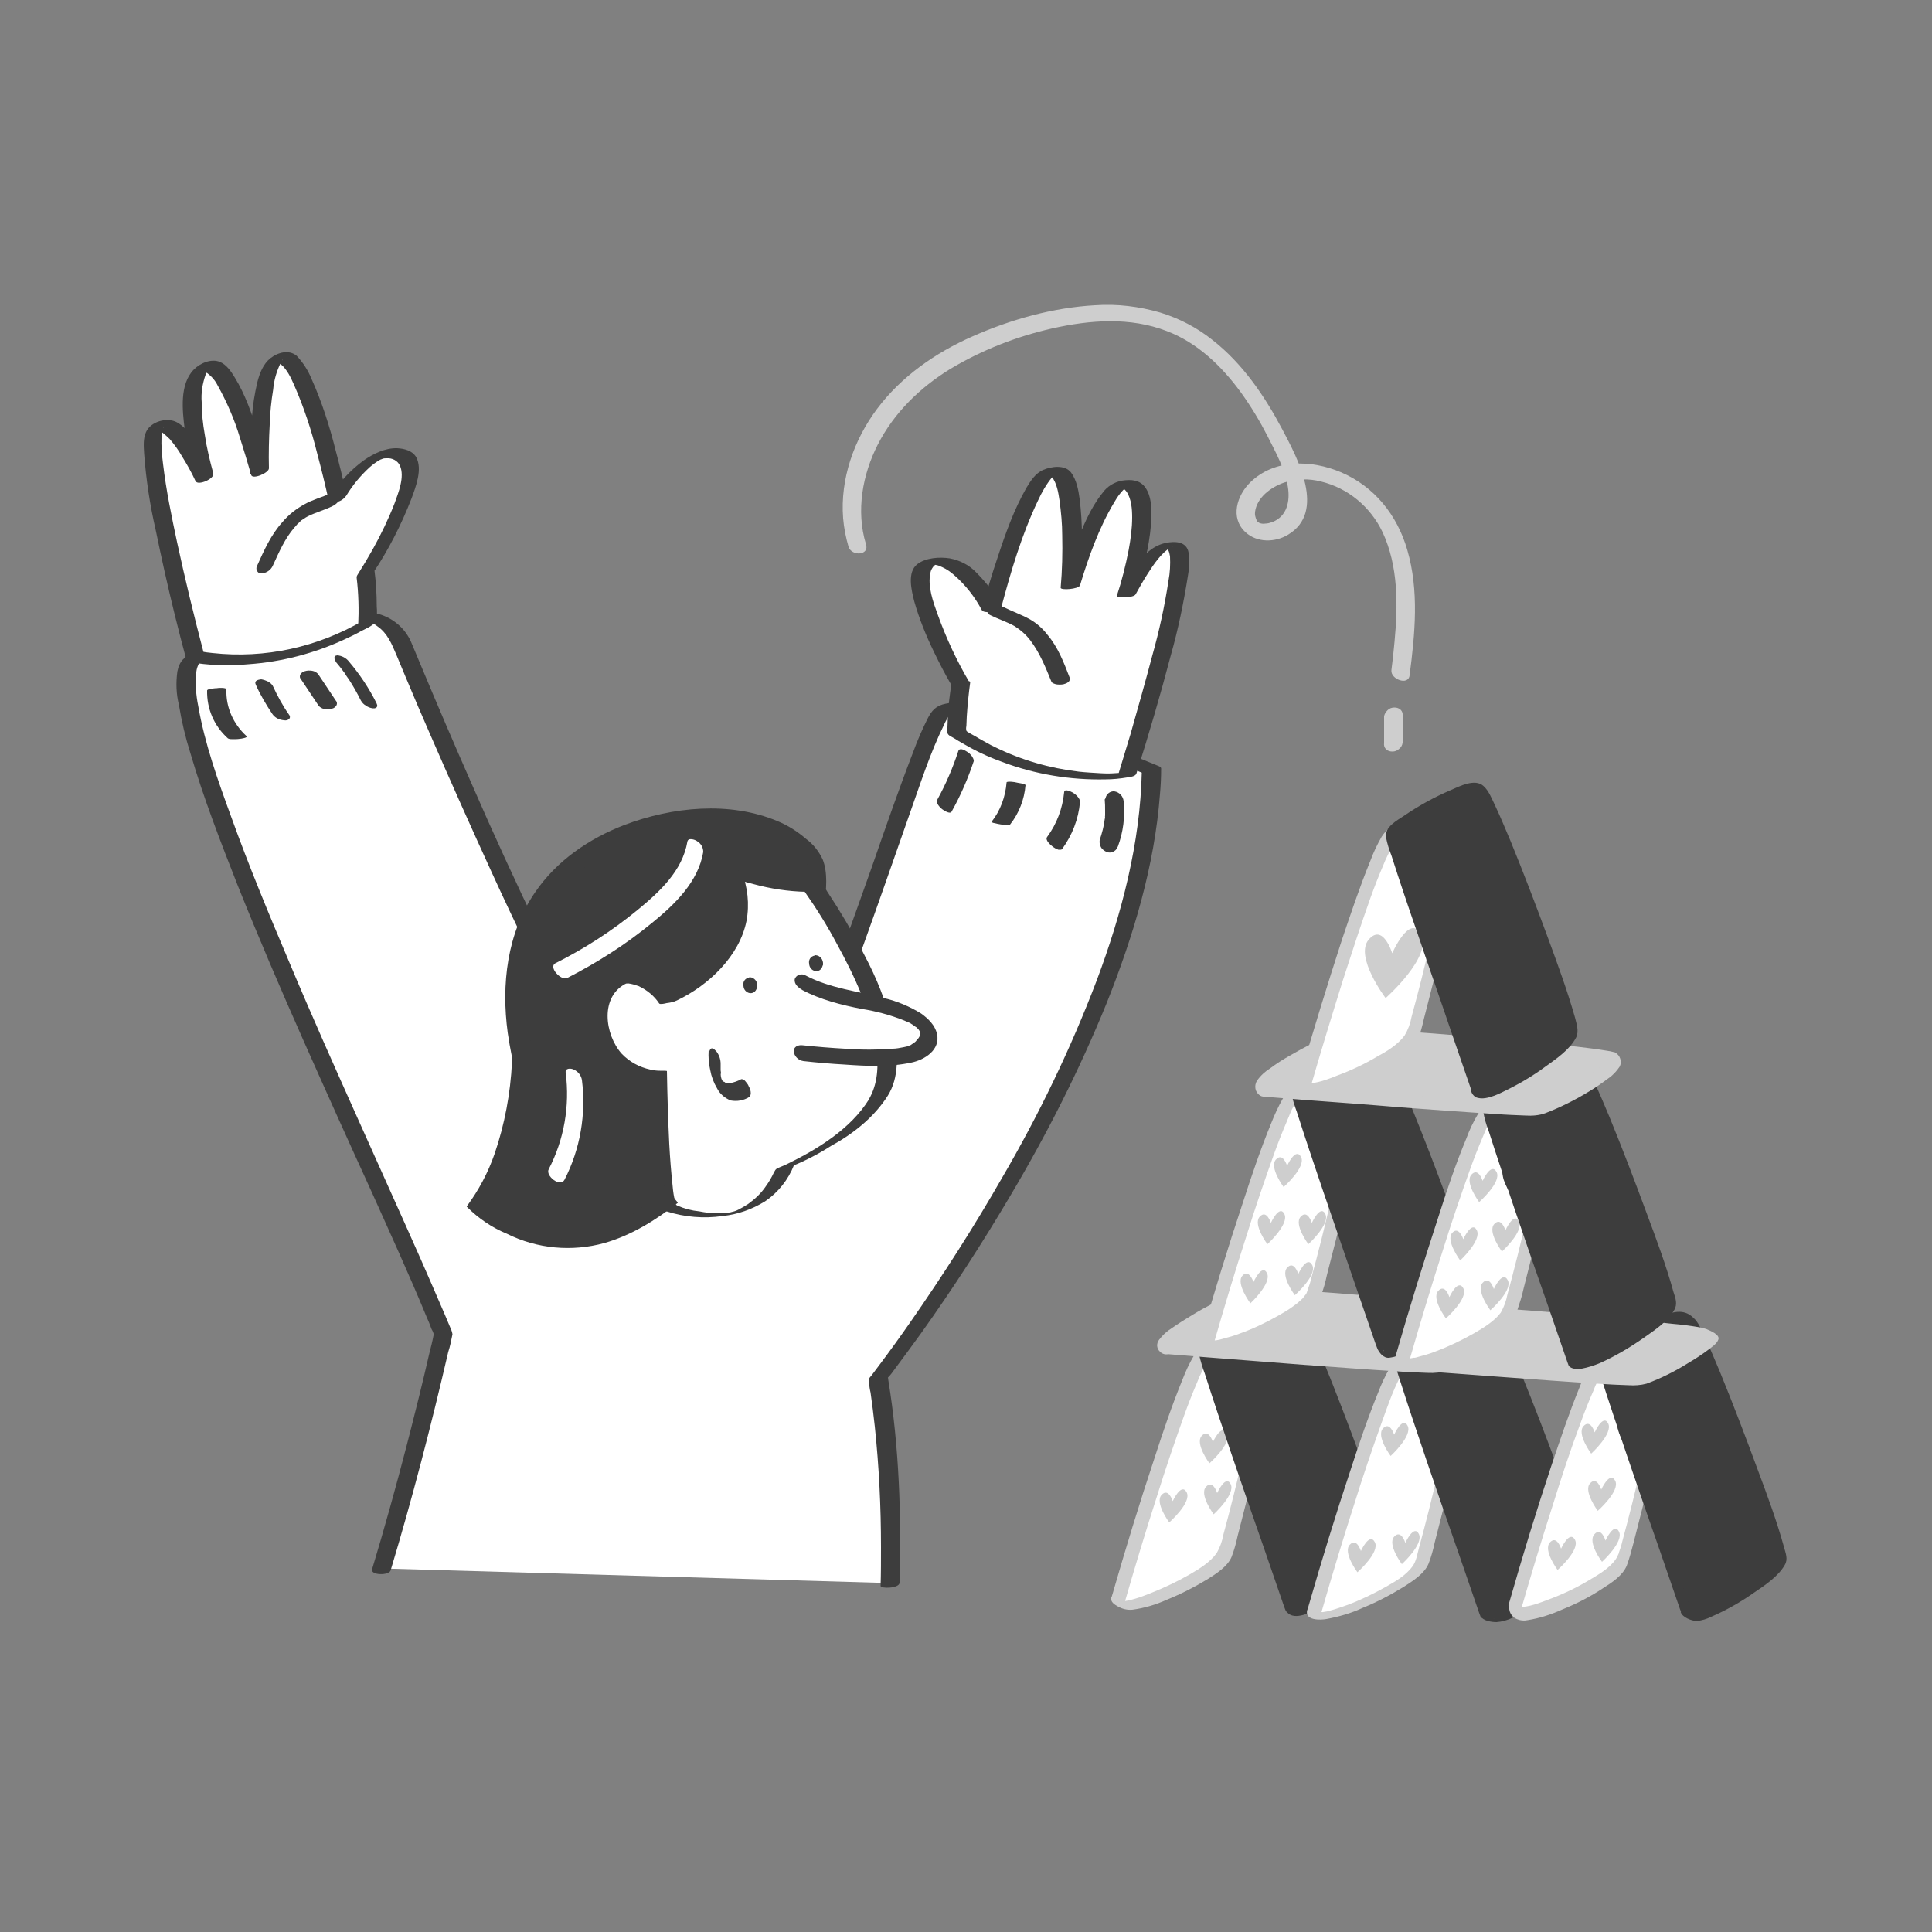 <svg width="240" height="240" viewBox="0 0 240 240" fill="none" xmlns="http://www.w3.org/2000/svg">
<rect x="0" y="0" width="240" height="240" fill="#808080" stroke="none"/>
<g id="Completed">
<g id="card">
<g id="card-2">
<path id="Vector" d="M138.864 198.912C138.864 198.912 147.12 170.304 149.664 168.096C152.208 165.888 157.2 164.064 158.112 164.784C159.024 165.504 153.36 189.744 152.256 192.864C151.152 195.984 138.144 201.312 138.864 198.912Z" fill="white"/>
<path id="Vector_2" d="M139.632 199.343C140.928 194.831 142.272 190.367 143.712 185.903C144.768 182.495 145.92 179.135 147.12 175.775C147.6 174.431 148.128 173.087 148.704 171.743C149.04 170.831 149.52 169.967 150 169.103C150.24 168.767 150.48 168.479 150.816 168.287C151.824 167.519 152.88 166.895 154.032 166.367C155.04 165.887 156.048 165.503 157.152 165.263C157.488 165.215 157.824 165.167 158.16 165.119C158.256 165.119 158.304 165.167 158.4 165.119L157.392 164.495C157.392 164.543 157.392 164.495 157.344 164.447C157.344 164.495 157.392 164.543 157.392 164.543C157.392 166.655 156.912 168.767 156.528 170.831C155.232 177.503 153.744 184.127 151.968 190.655C151.824 191.471 151.536 192.239 151.152 192.911C150.336 194.063 148.992 194.879 147.84 195.551C146.256 196.463 144.624 197.231 142.944 197.903C141.744 198.383 140.352 198.911 139.008 198.959C138.912 198.959 138.816 198.959 138.72 198.959C138.624 198.959 138.672 198.959 138.624 198.959H138.672C138.288 198.863 138.576 199.007 139.536 199.439C139.632 199.343 139.536 199.679 139.584 199.439C139.632 199.487 139.632 199.391 139.632 199.343C139.728 198.959 138.096 198.287 138.048 198.431C137.904 199.007 138.48 199.343 138.912 199.583C139.44 199.871 140.016 200.015 140.64 199.967C142.128 199.775 143.568 199.343 144.96 198.719C146.736 197.999 148.416 197.135 150 196.175C151.056 195.503 152.448 194.639 152.976 193.439C153.312 192.575 153.552 191.711 153.744 190.799C154.128 189.311 154.512 187.823 154.896 186.287C155.808 182.495 156.672 178.703 157.488 174.863C158.064 172.031 158.784 169.151 158.976 166.271C159.024 165.983 159.024 165.647 158.976 165.359C158.832 164.831 158.112 164.495 157.632 164.303C156.816 164.063 155.952 164.111 155.136 164.399C153.936 164.735 152.784 165.215 151.68 165.791C150.432 166.415 149.04 167.135 148.32 168.383C147.744 169.343 147.264 170.399 146.88 171.407C145.584 174.575 144.48 177.839 143.424 181.103C141.552 186.719 139.824 192.383 138.192 198.047C138.144 198.143 138.144 198.239 138.096 198.383C137.952 198.863 139.584 199.535 139.632 199.343Z" fill="#CECECE"/>
<path id="Vector_3" d="M145.248 189.12C145.248 189.12 143.424 186.672 144.288 185.712C145.152 184.752 145.68 186.48 145.68 186.48C145.68 186.48 146.736 184.128 147.408 185.376C148.08 186.624 145.248 189.12 145.248 189.12Z" fill="#CECECE"/>
<path id="Vector_4" d="M150.24 181.776C150.24 181.776 148.416 179.328 149.28 178.368C150.144 177.408 150.672 179.136 150.672 179.136C150.672 179.136 151.728 176.784 152.4 178.032C153.072 179.28 150.24 181.776 150.24 181.776Z" fill="#CECECE"/>
<path id="Vector_5" d="M150.768 188.111C150.768 188.111 148.944 185.663 149.808 184.703C150.672 183.743 151.2 185.471 151.2 185.471C151.2 185.471 152.256 183.119 152.88 184.367C153.504 185.615 150.768 188.111 150.768 188.111Z" fill="#CECECE"/>
<path id="Vector_6" d="M160.32 199.632C160.32 199.632 149.664 169.2 149.664 168.096C149.664 166.992 158.832 161.856 160.32 162.432C161.808 163.008 171.888 190.128 171.888 192.336C171.888 194.544 160.848 201.168 160.32 199.632Z" fill="#3D3D3D"/>
<path id="Vector_7" d="M161.04 199.44C160.464 197.856 159.936 196.272 159.36 194.64C158.16 191.136 156.912 187.584 155.712 184.08C154.464 180.48 153.264 176.88 152.064 173.28C151.632 172.032 151.248 170.784 150.864 169.536C150.816 169.344 150.72 169.104 150.672 168.912C150.672 168.816 150.624 168.72 150.576 168.624C150.528 168.384 150.624 168.816 150.576 168.576C150.528 168.48 150.528 168.336 150.48 168.24C150.384 167.952 150.432 168.288 150.432 168.432C150.432 168.336 150.336 168.528 150.48 168.384C150.624 168.24 150.672 168.144 150.624 168.192C150.864 167.952 151.152 167.712 151.44 167.52C152.208 166.992 152.976 166.464 153.792 165.984C155.472 164.928 157.248 164.112 159.072 163.44C159.36 163.344 159.696 163.248 160.032 163.2C159.888 163.2 160.128 163.2 160.224 163.2C160.32 163.2 160.08 163.152 160.176 163.2C160.272 163.248 159.936 163.104 160.08 163.152C160.032 163.104 159.888 162.96 159.984 163.104C159.84 162.864 160.032 163.152 159.984 163.104C160.128 163.344 160.176 163.344 160.224 163.488C160.272 163.632 160.32 163.68 160.368 163.728L160.464 163.872V163.92C160.608 164.16 160.704 164.4 160.848 164.64C161.136 165.264 161.424 165.84 161.712 166.464C163.248 169.968 164.64 173.568 166.032 177.168C167.424 180.768 168.72 184.416 169.968 188.112C170.208 188.784 170.4 189.456 170.592 190.128L170.688 190.512C170.688 190.608 170.832 190.992 170.736 190.752C170.784 190.992 170.832 191.184 170.928 191.424C170.976 191.616 171.024 191.808 171.024 191.952C171.072 192.096 171.072 192.384 171.072 192.096C171.072 192.336 171.12 192.048 171.072 192.192L171.024 192.336C170.976 192.432 171.072 192.24 170.976 192.384C170.784 192.624 170.592 192.864 170.4 193.104C169.104 194.4 167.616 195.552 166.032 196.464C164.592 197.472 162.96 198.288 161.328 198.864C161.184 198.912 161.088 198.912 160.944 198.96L160.752 199.008C160.704 199.008 160.896 198.96 160.752 199.008C160.704 199.008 160.656 199.008 160.608 199.008C160.608 199.008 160.752 199.056 160.656 199.008C160.8 199.152 160.944 199.296 161.04 199.44C160.656 198.48 159.216 198.768 159.648 199.872C160.272 201.408 162.288 200.544 163.296 200.064C165.216 199.2 167.04 198.144 168.72 196.896C169.488 196.32 170.256 195.744 170.976 195.072C171.552 194.592 172.08 193.968 172.464 193.296C172.848 192.48 172.56 191.616 172.32 190.8C171.36 187.44 170.16 184.176 168.96 180.912C167.472 176.88 165.936 172.848 164.304 168.864C163.68 167.376 163.056 165.888 162.384 164.448C162 163.632 161.568 162.576 160.896 161.952C159.888 160.992 158.016 162 156.96 162.48C154.944 163.344 153.024 164.4 151.2 165.6C150.336 166.176 148.752 167.04 148.944 168.24C149.136 169.056 149.376 169.872 149.664 170.64C150.72 173.952 151.824 177.216 152.928 180.48C154.272 184.416 155.616 188.352 157.008 192.288C157.824 194.688 158.688 197.136 159.504 199.536C159.552 199.68 159.6 199.776 159.648 199.92C159.936 200.832 161.424 200.544 161.04 199.44Z" fill="#3D3D3D"/>
<path id="Vector_8" d="M163.248 200.16C163.248 200.16 171.504 171.552 174.048 169.344C176.592 167.136 181.584 165.312 182.496 166.032C183.408 166.752 177.744 190.992 176.64 194.112C175.536 197.232 162.576 202.56 163.248 200.16Z" fill="white"/>
<path id="Vector_9" d="M164.16 200.255C165.456 195.743 166.8 191.279 168.24 186.815C169.296 183.407 170.448 180.047 171.648 176.687C172.464 174.479 173.232 172.031 174.528 170.063C174.576 169.967 174.672 169.871 174.72 169.775C174.864 169.631 175.056 169.439 175.248 169.343C176.208 168.623 177.264 167.999 178.368 167.519C179.328 167.039 180.336 166.703 181.344 166.511C181.488 166.463 181.68 166.463 181.824 166.463C181.776 166.463 181.872 166.463 181.872 166.463C181.872 166.463 181.584 166.319 181.68 166.319C181.68 166.271 181.776 166.319 181.68 166.319C181.68 166.559 181.728 166.847 181.68 167.135C181.632 167.615 181.584 168.095 181.536 168.527C181.344 169.871 181.104 171.263 180.816 172.607C179.52 179.231 178.032 185.855 176.256 192.335C176.064 193.055 175.92 193.967 175.488 194.543C174.672 195.695 173.328 196.463 172.128 197.135C170.592 197.999 169.008 198.767 167.328 199.391C166.656 199.631 165.984 199.871 165.264 200.063C164.976 200.159 164.688 200.207 164.352 200.255C164.016 200.303 164.448 200.255 164.16 200.255H163.968C163.776 200.255 163.968 200.303 163.968 200.255C163.968 200.207 163.824 200.255 163.824 200.255C164.064 200.303 163.92 200.255 163.872 200.255C163.872 200.255 164.016 200.351 163.968 200.303C163.92 200.255 164.112 200.399 164.016 200.303C164.16 200.303 164.112 200.255 164.16 200.255C164.304 199.487 162.528 199.391 162.384 200.015C162.048 201.311 164.016 201.263 164.784 201.119C166.32 200.831 167.856 200.399 169.296 199.727C171.072 199.007 172.8 198.095 174.432 197.087C175.536 196.367 176.928 195.503 177.456 194.255C177.792 193.391 178.032 192.527 178.224 191.615C178.608 190.127 178.992 188.639 179.376 187.103C180.288 183.311 181.152 179.519 181.968 175.679C182.544 172.847 183.264 169.919 183.504 167.039C183.552 166.751 183.552 166.463 183.504 166.127C183.408 165.599 182.88 165.407 182.4 165.359C181.44 165.263 180.432 165.407 179.52 165.743C178.32 166.127 177.12 166.607 176.016 167.231C174.72 167.903 173.376 168.671 172.656 169.919C172.08 170.879 171.6 171.935 171.216 172.943C169.92 176.111 168.816 179.375 167.76 182.639C165.888 188.255 164.16 193.919 162.528 199.583C162.48 199.679 162.48 199.775 162.432 199.919C162.192 200.783 163.968 200.879 164.16 200.255Z" fill="#CECECE"/>
<path id="Vector_10" d="M168.624 195.311C168.624 195.311 166.8 192.863 167.664 191.903C168.528 190.943 169.056 192.671 169.056 192.671C169.056 192.671 170.112 190.319 170.784 191.567C171.456 192.815 168.624 195.311 168.624 195.311Z" fill="#CECECE"/>
<path id="Vector_11" d="M174.144 194.303C174.144 194.303 172.32 191.855 173.184 190.895C174.048 189.935 174.576 191.663 174.576 191.663C174.576 191.663 175.632 189.311 176.256 190.559C176.88 191.807 174.144 194.303 174.144 194.303Z" fill="#CECECE"/>
<path id="Vector_12" d="M172.752 180.864C172.752 180.864 170.928 178.416 171.792 177.456C172.656 176.496 173.184 178.224 173.184 178.224C173.184 178.224 174.24 175.872 174.864 177.12C175.488 178.368 172.752 180.864 172.752 180.864Z" fill="#CECECE"/>
<path id="Vector_13" d="M177.984 179.712C177.984 179.712 176.16 177.264 177.024 176.304C177.888 175.344 178.416 177.072 178.416 177.072C178.416 177.072 179.472 174.72 180.096 175.968C180.72 177.216 177.984 179.712 177.984 179.712Z" fill="#3D3D3D"/>
<path id="Vector_14" d="M178.704 180.191C178.272 179.663 177.936 179.039 177.696 178.367C177.504 177.983 177.456 177.503 177.6 177.071C177.696 176.879 177.84 176.687 178.032 176.591C178.08 176.543 178.176 176.543 178.272 176.543C178.32 176.543 178.368 176.591 178.32 176.543L178.224 176.495C177.888 176.303 177.552 176.111 177.264 175.823C177.216 175.775 177.216 175.775 177.264 175.823L177.312 175.871C177.264 175.823 177.36 175.919 177.312 175.871L177.36 175.919L177.456 176.063C177.504 176.159 177.552 176.255 177.6 176.303C177.648 176.399 177.696 176.495 177.696 176.591C178.128 177.023 178.608 177.359 179.136 177.599C179.28 177.263 179.472 176.975 179.664 176.687C179.808 176.495 179.952 176.351 180.144 176.207C180.192 176.159 180.288 176.159 180.384 176.159H180.432C180 176.015 179.616 175.727 179.28 175.391C179.232 175.343 179.328 175.487 179.28 175.391C179.328 175.439 179.328 175.487 179.376 175.535C179.52 176.015 179.424 176.543 179.136 176.975C178.848 177.503 178.464 177.983 178.032 178.463C177.792 178.703 177.552 178.991 177.264 179.231C177.168 179.279 177.888 179.807 177.936 179.855C178.128 179.999 178.272 180.095 178.464 180.191C178.512 180.191 178.656 180.335 178.704 180.287C179.472 179.615 180.144 178.847 180.624 177.983C180.96 177.503 180.96 176.879 180.672 176.351C180.432 176.063 180.096 175.775 179.76 175.583C179.52 175.391 179.232 175.247 178.896 175.151C178.656 175.151 178.464 175.295 178.32 175.439C178.032 175.775 177.792 176.159 177.6 176.591L179.04 177.599C178.944 177.311 178.8 177.023 178.656 176.783C178.512 176.639 178.368 176.495 178.224 176.351C177.888 176.063 177.552 175.871 177.216 175.631C176.976 175.487 176.688 175.439 176.496 175.583C175.536 176.207 176.304 177.647 176.736 178.367C176.88 178.655 177.072 178.943 177.312 179.231C177.552 179.519 177.84 179.759 178.176 179.903C178.32 179.999 178.464 180.095 178.656 180.191C178.56 180.239 178.752 180.287 178.704 180.191Z" fill="#3D3D3D"/>
<path id="Vector_15" d="M184.704 200.88C184.704 200.88 174.096 170.448 174.096 169.344C174.096 168.24 183.264 163.104 184.704 163.68C186.144 164.256 196.272 191.376 196.272 193.584C196.272 195.792 185.232 202.416 184.704 200.88Z" fill="#3D3D3D"/>
<path id="Vector_16" d="M185.568 201.071C184.992 199.487 184.464 197.903 183.888 196.319C182.64 192.815 181.44 189.263 180.24 185.759C178.992 182.159 177.792 178.559 176.592 174.959C176.16 173.711 175.776 172.463 175.392 171.215C175.296 170.831 175.152 170.447 175.056 170.063C175.008 169.967 175.008 169.823 174.96 169.727C174.912 169.631 174.912 169.679 174.96 169.583C175.056 169.151 175.632 168.815 175.968 168.527C176.688 167.999 177.456 167.471 178.224 167.039C179.952 165.983 181.776 165.071 183.648 164.351C183.984 164.207 184.32 164.111 184.656 164.063C184.752 164.063 184.848 164.015 184.944 164.015C185.04 163.967 185.088 164.063 184.944 164.015C184.8 163.967 184.08 163.679 184.08 163.679C184.08 163.679 184.032 163.631 184.128 163.727C184.224 163.823 184.128 163.679 184.176 163.823C184.272 163.967 184.368 164.111 184.464 164.255C185.04 165.263 185.568 166.319 186 167.423C187.536 170.927 188.928 174.527 190.32 178.127C191.712 181.727 193.008 185.375 194.256 189.071C194.64 190.223 195.024 191.375 195.312 192.527C195.408 192.815 195.456 193.055 195.456 193.343C195.36 193.823 195.168 194.255 194.784 194.591C193.584 195.983 191.952 197.039 190.464 198.047C188.928 199.103 187.296 199.967 185.52 200.639C185.28 200.735 185.04 200.783 184.752 200.831C184.656 200.831 184.656 200.831 184.704 200.831C184.512 200.783 185.52 201.071 185.376 201.023C185.376 200.975 185.664 201.071 185.568 201.071C185.472 200.783 184.848 200.639 184.608 200.591C184.512 200.591 183.792 200.447 183.936 200.735C184.176 201.359 185.328 201.503 185.904 201.503C186.576 201.455 187.248 201.263 187.872 200.975C189.744 200.159 191.52 199.151 193.2 197.951C194.544 197.039 196.176 195.935 196.992 194.543C197.424 193.823 197.088 193.055 196.896 192.335C195.984 189.023 194.784 185.807 193.584 182.591C192.096 178.559 190.56 174.527 188.928 170.543C188.304 169.055 187.68 167.567 187.008 166.127C186.672 165.407 186.288 164.447 185.712 163.919C184.512 162.815 182.64 163.535 181.392 164.111C179.376 164.975 177.456 165.983 175.632 167.183C174.96 167.567 174.336 168.047 173.76 168.575C173.52 168.815 173.28 169.055 173.328 169.391C173.472 170.159 173.712 170.879 173.952 171.599C175.008 174.911 176.112 178.175 177.216 181.439C178.56 185.375 179.904 189.311 181.296 193.247C182.112 195.647 182.976 198.095 183.792 200.495C183.84 200.591 183.888 200.735 183.936 200.879C184.032 201.119 185.664 201.359 185.568 201.071Z" fill="#3D3D3D"/>
<path id="Vector_17" d="M188.16 199.872C188.16 199.872 196.416 171.264 198.96 169.056C201.504 166.848 206.496 165.024 207.408 165.744C208.32 166.464 202.656 190.704 201.552 193.824C200.448 196.944 187.44 202.272 188.16 199.872Z" fill="white"/>
<path id="Vector_18" d="M188.832 200.351C190.128 195.839 191.472 191.375 192.912 186.911C193.968 183.503 195.072 180.143 196.32 176.831C196.8 175.487 197.328 174.143 197.904 172.847C198.24 171.935 198.672 171.071 199.2 170.255C199.392 169.919 199.68 169.631 200.016 169.439C201.024 168.719 202.08 168.095 203.184 167.567C204.192 167.087 205.2 166.751 206.304 166.511C206.64 166.415 206.976 166.415 207.312 166.415C207.552 166.463 207.456 166.511 207.216 166.271C207.12 166.223 206.88 165.695 206.928 165.791C206.832 165.551 206.928 165.791 206.928 165.935C206.928 166.079 206.928 165.791 206.928 165.983C206.928 166.079 206.928 166.175 206.928 166.271C206.88 166.751 206.832 167.231 206.784 167.711C206.592 169.103 206.352 170.447 206.064 171.791C204.768 178.415 203.28 185.039 201.504 191.567C201.408 191.999 201.264 192.431 201.12 192.815C201.12 192.911 201.072 193.007 201.024 193.103C200.928 193.343 200.832 193.535 200.688 193.727C199.872 194.879 198.48 195.647 197.28 196.367C195.744 197.279 194.112 198.047 192.432 198.671C191.28 199.103 189.888 199.679 188.592 199.631C188.688 199.631 188.448 199.631 188.4 199.631C188.256 199.631 188.4 199.727 188.352 199.631C188.496 199.775 188.736 199.967 188.832 200.255C188.784 200.399 188.784 200.543 188.832 200.351C189.024 199.775 187.728 198.527 187.488 199.439C187.392 200.159 187.728 200.831 188.4 201.119C188.832 201.311 189.312 201.359 189.744 201.263C191.28 201.023 192.72 200.543 194.112 199.919C195.888 199.199 197.568 198.335 199.152 197.279C200.208 196.607 201.552 195.743 202.08 194.495C202.416 193.583 202.656 192.671 202.896 191.759C203.28 190.271 203.664 188.783 204.048 187.247C204.96 183.455 205.824 179.663 206.64 175.823C207.216 172.991 207.936 170.111 208.128 167.231C208.176 166.271 208.08 165.167 206.928 164.831C206.16 164.639 205.2 164.879 204.432 165.119C203.232 165.503 202.08 165.983 200.976 166.607C199.728 167.279 198.432 167.999 197.664 169.247C197.088 170.255 196.608 171.263 196.224 172.319C194.928 175.487 193.824 178.799 192.72 182.063C190.848 187.679 189.12 193.343 187.488 199.055C187.44 199.151 187.44 199.247 187.392 199.343C187.296 199.967 188.544 201.215 188.832 200.351Z" fill="#CECECE"/>
<path id="Vector_19" d="M193.488 195.023C193.488 195.023 191.664 192.575 192.528 191.615C193.392 190.655 193.92 192.383 193.92 192.383C193.92 192.383 194.976 190.031 195.648 191.279C196.32 192.527 193.488 195.023 193.488 195.023Z" fill="#CECECE"/>
<path id="Vector_20" d="M198.48 187.679C198.48 187.679 196.656 185.231 197.52 184.271C198.384 183.311 198.912 185.039 198.912 185.039C198.912 185.039 199.968 182.687 200.64 183.935C201.312 185.183 198.48 187.679 198.48 187.679Z" fill="#CECECE"/>
<path id="Vector_21" d="M199.008 194.015C199.008 194.015 197.184 191.615 198.048 190.607C198.912 189.599 199.44 191.375 199.44 191.375C199.44 191.375 200.496 189.023 201.12 190.271C201.744 191.519 199.008 194.015 199.008 194.015Z" fill="#CECECE"/>
<path id="Vector_22" d="M197.664 180.576C197.664 180.576 195.84 178.128 196.704 177.168C197.568 176.208 198.096 177.936 198.096 177.936C198.096 177.936 199.152 175.584 199.776 176.832C200.4 178.08 197.664 180.576 197.664 180.576Z" fill="#CECECE"/>
<path id="Vector_23" d="M202.848 179.424C202.848 179.424 201.024 176.976 201.888 176.016C202.752 175.056 203.28 176.784 203.28 176.784C203.28 176.784 204.336 174.432 204.96 175.68C205.584 176.928 202.848 179.424 202.848 179.424Z" fill="#3D3D3D"/>
<path id="Vector_24" d="M203.616 179.135C203.472 178.943 203.376 178.751 203.232 178.559C203.088 178.367 202.992 178.175 202.896 177.983C202.848 177.887 202.8 177.791 202.752 177.647C202.656 177.455 202.8 177.791 202.752 177.647L202.656 177.455C202.608 177.359 202.56 177.215 202.56 177.119C202.56 177.023 202.512 177.023 202.512 176.975V176.927C202.464 176.783 202.512 177.119 202.512 176.975C202.512 176.879 202.512 176.783 202.512 176.687V176.639C202.512 176.495 202.464 176.831 202.512 176.735C202.56 176.639 202.56 176.639 202.56 176.591C202.608 176.447 202.464 176.735 202.56 176.639C202.656 176.543 202.608 176.543 202.656 176.495C202.512 176.591 202.704 176.447 202.656 176.495L202.704 176.447C202.656 176.543 202.512 176.543 202.656 176.495C202.416 176.591 202.464 176.543 202.56 176.543C202.656 176.543 202.32 176.543 202.416 176.543C202.512 176.543 202.128 176.447 202.32 176.543C202.032 176.447 202.128 176.447 202.176 176.495C202.224 176.543 202.224 176.543 202.08 176.399C202.128 176.447 202.128 176.447 202.176 176.495C202.32 176.639 202.08 176.303 202.176 176.447L202.272 176.591C202.32 176.639 202.32 176.687 202.368 176.735C202.368 176.735 202.368 176.783 202.416 176.783C202.464 176.879 202.32 176.591 202.368 176.687C202.416 176.783 202.464 176.879 202.464 176.975C202.704 177.695 203.856 177.887 204.192 177.167C204.24 177.071 204.288 176.975 204.336 176.879C204.192 177.167 204.288 176.975 204.336 176.927L204.432 176.783C204.48 176.687 204.576 176.543 204.624 176.447C204.672 176.351 204.768 176.255 204.864 176.207C204.96 176.159 204.72 176.351 204.816 176.255L204.864 176.207L204.912 176.159C205.056 176.063 204.768 176.207 204.816 176.207C205.008 176.159 204.672 176.207 204.768 176.207C204.864 176.207 204.528 176.207 204.624 176.207C204.72 176.207 204.336 176.159 204.48 176.159C204.624 176.159 204.24 176.063 204.336 176.111C204.432 176.159 204.336 176.159 204.24 176.015L204.288 176.063C204.192 175.919 204.192 175.919 204.24 175.967L204.288 176.015C204.288 176.063 204.336 176.063 204.336 176.111C204.192 175.967 204.288 175.919 204.288 176.015C204.288 176.111 204.288 176.111 204.336 176.207C204.288 176.015 204.336 176.015 204.336 176.111C204.336 176.207 204.336 176.159 204.336 176.207C204.336 176.255 204.336 176.351 204.336 176.399C204.336 176.159 204.384 176.255 204.336 176.351L204.288 176.447C204.288 176.495 204.24 176.543 204.24 176.591C204.24 176.639 204.192 176.735 204.144 176.783L204.096 176.879C204 177.023 204.144 176.783 204.096 176.831C203.808 177.359 203.424 177.839 203.04 178.271C202.944 178.367 202.848 178.463 202.752 178.559L202.608 178.703C202.656 178.655 202.8 178.463 202.608 178.703L202.368 178.943C202.224 179.087 202.128 179.279 202.08 179.471C202.08 179.663 202.176 179.903 202.32 180.047C202.656 180.383 203.184 180.431 203.568 180.191C204.432 179.471 205.152 178.559 205.728 177.599C206.112 176.975 206.16 176.159 205.776 175.487C205.488 174.959 204.912 174.671 204.336 174.767C203.952 174.815 203.568 175.055 203.328 175.391C202.992 175.775 202.704 176.255 202.512 176.735L204.24 176.927C204.144 176.543 203.952 176.159 203.712 175.871C203.232 175.199 202.272 175.007 201.6 175.487C201.552 175.535 201.552 175.535 201.504 175.583C201.216 175.823 201.024 176.111 200.976 176.447C200.928 176.783 200.928 177.167 200.976 177.503C201.12 178.079 201.36 178.655 201.648 179.135C201.84 179.423 201.984 179.711 202.224 179.999C202.464 180.383 202.992 180.575 203.424 180.431C203.76 180.287 203.952 179.903 203.808 179.567C203.664 179.231 203.664 179.183 203.616 179.135Z" fill="#3D3D3D"/>
<path id="Vector_25" d="M209.616 200.592C209.616 200.592 199.008 170.16 199.008 169.056C199.008 167.952 208.176 162.816 209.616 163.392C211.056 163.968 221.184 191.088 221.184 193.296C221.184 195.504 210.144 202.128 209.616 200.592Z" fill="#3D3D3D"/>
<path id="Vector_26" d="M210.384 200.976L208.704 196.224C207.456 192.72 206.256 189.168 205.056 185.664C203.808 182.064 202.608 178.464 201.408 174.864C200.976 173.616 200.592 172.368 200.208 171.12C200.112 170.736 199.968 170.352 199.872 169.968C199.824 169.824 199.776 169.488 199.776 169.488C199.824 169.056 200.448 168.672 200.736 168.432C201.456 167.904 202.224 167.376 202.992 166.944C204.72 165.888 206.544 164.976 208.416 164.256C208.752 164.112 209.136 164.016 209.472 163.92C209.616 163.872 209.712 163.872 209.856 163.872H209.952C210.096 163.872 210.048 163.968 210 163.872C209.952 163.776 209.328 163.584 209.184 163.44C209.184 163.44 209.04 163.344 209.088 163.344C209.136 163.344 209.04 163.296 209.04 163.296C209.088 163.344 209.136 163.392 209.136 163.44C209.232 163.536 209.328 163.68 209.376 163.776C209.952 164.784 210.48 165.84 210.912 166.944C212.448 170.448 213.84 174.048 215.232 177.648C216.624 181.248 217.92 184.896 219.168 188.592C219.552 189.744 219.936 190.896 220.224 192.048C220.32 192.336 220.368 192.624 220.416 192.912C220.32 193.392 220.08 193.776 219.744 194.112C218.496 195.456 217.056 196.608 215.472 197.52C213.936 198.576 212.256 199.44 210.48 200.112C210.24 200.208 209.952 200.256 209.664 200.352C209.568 200.352 209.472 200.352 209.424 200.352C209.376 200.352 209.328 200.352 209.376 200.352C209.424 200.352 210.432 201.072 210.384 200.976C210.24 200.688 209.76 200.448 209.472 200.352C209.424 200.304 208.704 200.064 208.8 200.304C209.04 200.928 210.144 201.36 210.768 201.36C211.392 201.312 212.016 201.12 212.592 200.832C214.464 200.016 216.24 199.008 217.872 197.856C219.216 196.944 220.896 195.84 221.712 194.4C222.144 193.68 221.808 192.912 221.616 192.192C220.704 188.88 219.504 185.664 218.304 182.448C216.816 178.416 215.28 174.384 213.648 170.4C213.024 168.912 212.4 167.424 211.728 165.984C211.344 165.216 211.008 164.256 210.336 163.68C209.088 162.48 207.648 163.008 206.256 163.584C204.288 164.448 202.368 165.456 200.592 166.608C199.92 167.04 199.248 167.52 198.672 168.048C198.432 168.288 198.192 168.48 198.24 168.816C198.384 169.584 198.624 170.304 198.864 171.024C199.92 174.336 201.024 177.6 202.128 180.864C203.472 184.8 204.816 188.736 206.208 192.672C207.024 195.072 207.888 197.52 208.704 199.92C208.752 200.016 208.8 200.16 208.848 200.304C208.944 200.592 209.472 200.832 209.76 200.976C209.76 200.928 210.48 201.168 210.384 200.976Z" fill="#3D3D3D"/>
<path id="Vector_27" d="M144.72 167.472C144.72 167.472 176.352 169.968 178.464 169.776C180.576 169.584 189.888 164.256 188.112 163.584C186.336 162.912 157.008 160.272 154.992 160.8C152.976 161.328 143.232 166.464 144.72 167.472Z" fill="#CECECE"/>
<path id="Vector_28" d="M144.72 168.191L150.096 168.623C154.032 168.911 157.92 169.247 161.856 169.535C165.744 169.823 169.632 170.111 173.52 170.351C174.768 170.447 176.016 170.495 177.312 170.543C178.176 170.591 179.088 170.495 179.904 170.255C181.776 169.535 183.552 168.671 185.232 167.615C186.096 167.135 186.912 166.559 187.68 165.983C188.208 165.599 188.688 165.167 189.072 164.591C189.792 163.343 188.304 162.911 187.392 162.767C186.24 162.575 185.04 162.431 183.888 162.287C179.952 161.855 176.064 161.471 172.128 161.135C168.096 160.799 164.064 160.463 160.032 160.223C158.736 160.127 157.44 160.079 156.144 160.079C155.232 160.079 154.368 160.223 153.552 160.559C151.68 161.375 149.856 162.287 148.128 163.343C147.264 163.871 146.4 164.399 145.584 164.975C144.96 165.359 144.432 165.839 144 166.415C143.616 166.895 143.664 167.567 144.144 167.951C144.144 167.951 144.144 167.951 144.192 167.999C144.528 168.287 145.056 168.335 145.44 168.095C145.728 167.855 145.776 167.423 145.536 167.183C145.488 167.135 145.44 167.087 145.44 167.087C145.344 167.039 145.536 167.327 145.536 167.375C145.488 167.279 145.584 167.519 145.536 167.423C145.488 167.327 145.68 167.231 145.536 167.423C145.68 167.231 145.776 167.087 145.968 166.895C146.592 166.367 147.264 165.887 147.936 165.455C149.616 164.351 151.392 163.391 153.216 162.527C153.888 162.191 154.56 161.903 155.232 161.663C155.28 161.615 155.664 161.567 155.376 161.615H155.472C155.568 161.615 156 161.567 155.664 161.615C156.672 161.567 157.728 161.615 158.736 161.663C166.416 162.047 174.048 162.767 181.68 163.583C183.12 163.727 184.56 163.919 186.048 164.063C186.528 164.111 186.96 164.207 187.44 164.255H187.584C187.776 164.303 187.344 164.207 187.488 164.255L187.68 164.303C187.776 164.351 187.872 164.351 187.968 164.399C187.776 164.543 187.536 163.919 187.488 163.871C187.536 163.967 187.44 163.727 187.488 163.823C187.392 163.919 187.536 163.919 187.488 163.823C187.584 163.727 187.392 163.919 187.392 163.967C187.344 164.063 187.248 164.159 187.152 164.207C186.528 164.735 185.904 165.263 185.232 165.695C183.6 166.799 181.872 167.759 180.096 168.527C179.76 168.671 179.424 168.815 179.04 168.959C178.8 169.055 178.56 169.103 178.368 169.151C178.128 169.199 178.608 169.151 178.272 169.151H177.792C176.736 169.103 175.728 169.055 174.672 169.007C171.072 168.815 167.472 168.527 163.872 168.287C157.632 167.855 151.344 167.375 145.104 166.847H144.768C143.52 166.607 143.712 168.095 144.72 168.191Z" fill="#CECECE"/>
<path id="Vector_29" d="M169.008 169.344C169.008 169.344 200.64 171.84 202.752 171.648C204.864 171.456 214.176 166.128 212.4 165.456C210.624 164.784 181.296 162.144 179.28 162.672C177.264 163.2 167.52 168.336 169.008 169.344Z" fill="#CECECE"/>
<path id="Vector_30" d="M169.776 169.775L175.104 170.207C178.992 170.495 182.88 170.783 186.816 171.071C190.704 171.359 194.592 171.647 198.48 171.887C199.776 171.983 201.024 172.031 202.32 172.079C203.04 172.127 203.808 172.079 204.528 171.887C206.352 171.215 208.08 170.351 209.76 169.295C210.576 168.815 211.392 168.287 212.16 167.711C212.592 167.375 213.264 166.943 213.456 166.415C213.696 165.791 212.448 165.311 212.016 165.119C211.728 165.023 211.44 164.927 211.104 164.879C210 164.687 208.896 164.543 207.744 164.447C203.904 164.015 200.016 163.631 196.176 163.295C192.144 162.959 188.064 162.623 184.032 162.383C182.688 162.287 181.344 162.239 180 162.191C179.232 162.143 178.512 162.239 177.792 162.527C176.016 163.247 174.288 164.111 172.608 165.119C171.696 165.647 170.832 166.175 169.968 166.751C169.344 167.135 168.816 167.615 168.336 168.143C168.048 168.527 168.096 168.815 168.48 169.103C168.816 169.343 169.2 169.583 169.584 169.727C169.824 169.823 169.92 169.823 169.632 169.583C169.824 169.727 169.632 169.631 169.68 169.535C169.728 169.439 169.68 169.391 169.728 169.295C169.824 169.103 169.968 168.911 170.16 168.719C170.736 168.191 171.36 167.711 171.984 167.279C173.712 166.127 175.536 165.119 177.408 164.255C178.368 163.823 179.424 163.151 180.48 163.055C181.44 163.007 182.448 163.055 183.408 163.103C187.056 163.295 190.704 163.583 194.352 163.871C198.384 164.207 202.464 164.591 206.496 165.023C207.984 165.167 209.424 165.359 210.912 165.551C211.392 165.599 211.872 165.695 212.352 165.743C212.496 165.743 212.688 165.791 212.832 165.839C212.88 165.839 212.928 165.887 213.024 165.887C213.12 165.887 213.024 165.887 213.072 165.887C213.12 165.887 211.872 165.167 211.872 165.167C211.872 165.167 211.92 165.215 211.872 165.215C211.824 165.215 211.872 165.359 211.824 165.455C211.728 165.647 211.584 165.839 211.392 165.983C210.816 166.511 210.192 166.991 209.52 167.423C207.84 168.527 206.112 169.535 204.24 170.351C203.376 170.831 202.416 171.071 201.456 171.119C200.448 171.119 199.392 171.023 198.384 170.975C194.832 170.783 191.28 170.495 187.728 170.255C183.744 169.967 179.808 169.679 175.824 169.343L168.672 168.815H168.336C168.192 168.815 168.768 169.199 168.816 169.247C169.056 169.535 169.392 169.679 169.776 169.775Z" fill="#CECECE"/>
<path id="Vector_31" d="M149.952 166.751C149.952 166.751 158.208 138.143 160.752 135.935C163.296 133.727 168.288 131.903 169.2 132.623C170.112 133.343 164.448 157.583 163.344 160.703C162.24 163.823 149.28 169.151 149.952 166.751Z" fill="white"/>
<path id="Vector_32" d="M150.768 166.943C152.064 162.431 153.408 157.967 154.848 153.503C155.904 150.095 157.056 146.735 158.256 143.375C158.736 142.031 159.264 140.687 159.84 139.343C159.936 139.055 160.08 138.815 160.176 138.527L160.32 138.191L160.416 137.999C160.512 137.855 160.368 138.143 160.416 137.951C160.608 137.567 160.8 137.231 160.992 136.895C161.04 136.847 161.088 136.751 161.136 136.703C161.328 136.511 161.568 136.319 161.76 136.175C162.72 135.455 163.776 134.879 164.88 134.399C165.84 133.919 166.8 133.631 167.856 133.439C168 133.391 168.192 133.391 168.336 133.391C168.432 133.391 168.576 133.439 168.576 133.391C168.576 133.343 168.432 133.295 168.336 133.199C168.384 133.295 168.24 132.959 168.288 133.103C168.288 133.151 168.288 133.199 168.288 133.247C168.288 133.103 168.288 133.103 168.288 133.247C168.288 133.391 168.288 133.583 168.288 133.727C168.24 134.207 168.192 134.687 168.144 135.119C167.952 136.463 167.712 137.855 167.424 139.199C166.128 145.823 164.64 152.399 162.864 158.879C162.768 159.311 162.624 159.743 162.48 160.127C162.432 160.271 162.384 160.415 162.336 160.559C162.336 160.607 162.192 160.847 162.288 160.655C162.24 160.751 162.144 160.895 162.048 160.991C161.904 161.183 162.048 160.991 161.904 161.183C161.76 161.375 161.664 161.423 161.568 161.519C161.328 161.759 161.04 161.999 160.752 162.191C160.128 162.671 159.456 163.055 158.784 163.439C157.248 164.303 155.664 165.071 154.032 165.647C153.312 165.935 152.592 166.127 151.872 166.319C151.392 166.463 150.912 166.559 150.432 166.511C150.384 166.511 150.336 166.511 150.288 166.511C150.192 166.463 150.384 166.511 150.384 166.559C150.384 166.607 150.192 166.415 150.432 166.607C150.336 166.559 150.48 166.751 150.528 166.799C150.768 166.847 150.768 166.895 150.768 166.943C151.056 165.887 149.328 165.647 149.088 166.655C148.224 169.871 154.8 167.183 155.76 166.799C157.584 166.079 159.312 165.167 160.944 164.111C162.144 163.343 163.536 162.383 164.064 161.039C164.4 160.175 164.64 159.311 164.832 158.399C165.216 156.911 165.6 155.423 165.984 153.887C166.896 150.095 167.76 146.303 168.576 142.463C169.152 139.583 169.872 136.655 170.112 133.727C170.16 132.815 170.16 131.999 169.104 131.759C168.192 131.567 167.184 131.855 166.32 132.143C165.072 132.527 163.872 133.055 162.768 133.679C161.472 134.399 160.128 135.167 159.36 136.463C158.784 137.471 158.304 138.527 157.872 139.631C156.576 142.799 155.472 146.063 154.416 149.327C152.544 154.943 150.816 160.607 149.184 166.271C149.136 166.367 149.136 166.463 149.088 166.559C148.8 167.663 150.48 167.903 150.768 166.943Z" fill="#CECECE"/>
<path id="Vector_33" d="M155.328 161.903C155.328 161.903 153.504 159.455 154.32 158.495C155.136 157.535 155.712 159.263 155.712 159.263C155.712 159.263 156.768 156.911 157.392 158.159C158.016 159.407 155.328 161.903 155.328 161.903Z" fill="#CECECE"/>
<path id="Vector_34" d="M157.44 154.559C157.44 154.559 155.616 152.111 156.48 151.151C157.344 150.191 157.872 151.919 157.872 151.919C157.872 151.919 158.928 149.567 159.552 150.815C160.176 152.063 157.44 154.559 157.44 154.559Z" fill="#CECECE"/>
<path id="Vector_35" d="M160.848 160.895C160.848 160.895 159.024 158.447 159.888 157.487C160.752 156.527 161.28 158.255 161.28 158.255C161.28 158.255 162.336 155.903 163.008 157.151C163.68 158.399 160.848 160.895 160.848 160.895Z" fill="#CECECE"/>
<path id="Vector_36" d="M159.456 147.456C159.456 147.456 157.632 145.008 158.496 144.048C159.36 143.088 159.888 144.816 159.888 144.816C159.888 144.816 160.944 142.464 161.616 143.712C162.288 144.96 159.456 147.456 159.456 147.456Z" fill="#CECECE"/>
<path id="Vector_37" d="M164.64 146.303C164.64 146.303 162.816 143.903 163.68 142.895C164.544 141.887 165.072 143.663 165.072 143.663C165.072 143.663 166.128 141.311 166.8 142.559C167.472 143.807 164.64 146.303 164.64 146.303Z" fill="#3D3D3D"/>
<path id="Vector_38" d="M162.528 154.559C162.528 154.559 160.704 152.111 161.568 151.151C162.432 150.191 162.96 151.919 162.96 151.919C162.96 151.919 164.016 149.567 164.64 150.815C165.264 152.063 162.528 154.559 162.528 154.559Z" fill="#CECECE"/>
<path id="Vector_39" d="M171.408 167.472C171.408 167.472 160.8 137.04 160.8 135.936C160.8 134.832 169.968 129.696 171.456 130.224C172.944 130.752 183.024 157.92 183.024 160.128C183.024 162.336 171.936 169.008 171.408 167.472Z" fill="#3D3D3D"/>
<path id="Vector_40" d="M171.888 167.904L170.208 163.152C169.008 159.648 167.76 156.096 166.56 152.592C165.312 148.992 164.112 145.392 162.912 141.744C162.48 140.496 162.096 139.296 161.712 138.048C161.616 137.664 161.472 137.328 161.376 136.944C161.376 136.896 161.328 136.8 161.328 136.752C161.28 136.56 161.328 136.8 161.328 136.704C161.328 136.656 161.328 136.656 161.328 136.608C161.28 136.704 161.328 136.512 161.328 136.608C161.472 136.176 162.048 135.792 162.432 135.552C163.152 135.024 163.92 134.496 164.736 134.064C166.464 133.008 168.288 132.096 170.16 131.424C170.496 131.28 170.832 131.184 171.168 131.136C171.36 131.088 171.6 131.136 171.792 131.136C171.744 131.136 171.6 130.944 171.552 130.944C171.552 130.848 171.696 131.136 171.552 130.944C171.552 131.04 171.744 131.28 171.6 130.992C171.696 131.184 171.84 131.376 171.936 131.568C171.984 131.664 172.032 131.76 172.08 131.904V131.952L172.176 132.192C172.464 132.768 172.752 133.392 173.04 134.016C174.576 137.52 175.968 141.12 177.36 144.672C178.752 148.224 180.048 151.92 181.248 155.568C181.632 156.72 181.968 157.824 182.304 158.976C182.304 159.024 182.352 159.072 182.352 159.12C182.352 159.216 182.4 159.264 182.4 159.36C182.4 159.456 182.448 159.696 182.448 159.6C182.352 160.128 182.064 160.56 181.68 160.944C180.336 162.288 178.848 163.44 177.264 164.4C175.776 165.408 174.144 166.272 172.464 166.896C172.224 166.992 171.936 167.04 171.696 167.088C171.6 167.088 171.504 167.088 171.408 167.088C171.312 167.088 171.312 167.088 171.312 167.088C171.6 167.28 171.84 167.568 171.936 167.904C171.792 167.616 171.504 167.04 171.168 166.944C170.832 166.848 170.976 167.184 171.072 167.424C171.312 168.048 171.84 168.72 172.56 168.672C173.232 168.576 173.856 168.384 174.48 168.096C176.352 167.232 178.128 166.224 179.76 165.024C180.576 164.448 181.344 163.824 182.112 163.2C182.64 162.768 183.12 162.192 183.456 161.616C183.84 160.896 183.456 160.032 183.264 159.312C182.352 156 181.104 152.736 179.952 149.472C178.464 145.44 176.928 141.408 175.296 137.424C174.672 135.936 174.048 134.4 173.328 132.96C172.896 131.952 172.368 130.992 171.648 130.128C170.784 129.216 169.248 130.08 168.288 130.464C166.32 131.328 164.4 132.336 162.624 133.536C161.952 133.92 161.328 134.4 160.752 134.928C160.512 135.12 160.368 135.456 160.416 135.744C160.56 136.56 160.8 137.328 161.088 138.096C162.144 141.408 163.248 144.672 164.352 147.936C165.696 151.872 167.04 155.76 168.384 159.696C169.2 162.096 170.064 164.544 170.88 166.944C170.928 167.04 170.976 167.184 171.024 167.328C171.168 167.76 171.408 168.096 171.744 168.384C171.84 168.288 172.032 168.24 171.888 167.904Z" fill="#3D3D3D"/>
<path id="Vector_41" d="M174.288 168.624C174.288 168.624 182.544 140.016 185.088 137.808C187.632 135.6 192.624 133.776 193.536 134.496C194.448 135.216 188.784 159.456 187.68 162.576C186.576 165.696 173.568 171.024 174.288 168.624Z" fill="white"/>
<path id="Vector_42" d="M175.152 168.767C176.448 164.255 177.792 159.791 179.232 155.327C180.288 151.919 181.44 148.559 182.64 145.199C183.12 143.855 183.648 142.511 184.224 141.167C184.56 140.255 185.04 139.391 185.52 138.527C185.616 138.383 185.664 138.287 185.76 138.191C185.664 138.335 185.76 138.191 185.808 138.143C186 137.999 186.144 137.855 186.336 137.711C187.344 136.991 188.4 136.367 189.504 135.887C190.416 135.455 191.424 135.119 192.384 134.879L192.768 134.831C192.96 134.831 192.864 134.831 192.864 134.831C192.816 134.831 192.624 134.687 192.672 134.687C192.672 134.639 192.72 134.687 192.672 134.687C192.528 136.799 192.24 138.911 191.808 141.023C190.512 147.695 189.024 154.319 187.248 160.847C187.104 161.615 186.816 162.383 186.432 163.055C185.616 164.159 184.224 164.975 183.072 165.647C181.536 166.511 179.952 167.279 178.272 167.903C177.552 168.191 176.832 168.383 176.112 168.575C175.968 168.623 175.824 168.671 175.632 168.671C175.44 168.671 175.824 168.623 175.584 168.671L175.344 168.719L175.008 168.767C175.296 168.767 174.912 168.767 174.864 168.767C175.104 168.767 175.008 168.767 174.912 168.767C175.2 168.815 175.008 168.815 174.96 168.767C175.008 168.815 175.2 168.863 175.104 168.815C175.152 168.815 175.152 168.863 175.152 168.863C175.152 168.767 175.152 168.719 175.152 168.623C175.296 168.095 173.52 167.951 173.328 168.575C173.04 169.775 175.152 169.679 175.824 169.583C177.408 169.295 178.992 168.815 180.432 168.143C182.208 167.423 183.936 166.511 185.568 165.503C186.624 164.831 187.968 163.919 188.496 162.719C188.784 161.855 189.072 160.991 189.264 160.079C189.648 158.543 190.032 157.007 190.416 155.519C191.328 151.727 192.192 147.935 193.008 144.095C193.584 141.311 194.256 138.431 194.496 135.551C194.544 135.263 194.544 134.975 194.496 134.639C194.4 134.111 193.872 133.919 193.344 133.871C192.384 133.775 191.376 133.919 190.464 134.255C189.264 134.639 188.112 135.119 187.008 135.695C185.76 136.367 184.368 137.135 183.6 138.383C183.024 139.343 182.544 140.351 182.16 141.407C180.816 144.623 179.712 147.935 178.656 151.247C176.832 156.815 175.104 162.431 173.472 168.095C173.424 168.191 173.424 168.287 173.376 168.431C173.184 169.199 174.96 169.295 175.152 168.767Z" fill="#CECECE"/>
<path id="Vector_43" d="M179.616 163.776C179.616 163.776 177.792 161.328 178.656 160.368C179.52 159.408 180.048 161.136 180.048 161.136C180.048 161.136 181.104 158.784 181.776 160.032C182.448 161.28 179.616 163.776 179.616 163.776Z" fill="#CECECE"/>
<path id="Vector_44" d="M185.136 162.767C185.136 162.767 183.312 160.319 184.176 159.359C185.04 158.399 185.568 160.127 185.568 160.127C185.568 160.127 186.624 157.775 187.296 159.023C187.968 160.271 185.136 162.767 185.136 162.767Z" fill="#CECECE"/>
<path id="Vector_45" d="M183.744 149.327C183.744 149.327 181.92 146.879 182.784 145.919C183.648 144.959 184.176 146.687 184.176 146.687C184.176 146.687 185.232 144.335 185.904 145.583C186.576 146.831 183.744 149.327 183.744 149.327Z" fill="#CECECE"/>
<path id="Vector_46" d="M188.976 148.223C188.976 148.223 187.152 145.775 188.016 144.815C188.88 143.855 189.408 145.583 189.408 145.583C189.408 145.583 190.464 143.231 191.136 144.479C191.808 145.727 188.976 148.223 188.976 148.223Z" fill="#3D3D3D"/>
<path id="Vector_47" d="M189.696 147.695C189.552 147.503 189.456 147.311 189.312 147.119C189.264 147.023 189.216 146.975 189.168 146.879C189.12 146.831 189.12 146.783 189.072 146.735C189.072 146.735 189.072 146.687 189.024 146.687C188.976 146.543 189.12 146.879 189.072 146.735C188.976 146.543 188.88 146.303 188.784 146.063C188.736 145.967 188.736 145.823 188.688 145.727C188.688 145.679 188.688 145.631 188.64 145.583C188.688 145.679 188.688 145.775 188.64 145.679V145.583C188.64 145.487 188.64 145.391 188.64 145.295C188.64 145.199 188.64 145.391 188.64 145.391C188.64 145.343 188.64 145.343 188.64 145.295C188.64 145.295 188.64 145.247 188.64 145.199C188.64 145.151 188.736 145.103 188.592 145.295C188.592 145.247 188.64 145.199 188.64 145.199C188.688 145.103 188.496 145.343 188.592 145.295L188.64 145.199L188.688 145.151L188.592 145.199C188.592 145.199 188.64 145.199 188.64 145.151C188.544 145.295 188.4 145.247 188.544 145.199C188.304 145.295 188.304 145.247 188.4 145.247C188.496 145.247 188.16 145.247 188.256 145.247C188.352 145.247 188.016 145.151 188.16 145.247C187.92 145.151 188.016 145.199 188.112 145.247C188.208 145.295 187.968 145.103 188.064 145.247C188.112 145.343 188.208 145.391 188.256 145.487C188.16 145.295 188.352 145.631 188.256 145.487L188.304 145.631C188.352 145.727 188.4 145.823 188.4 145.919C188.544 146.207 188.832 146.399 189.168 146.399C189.504 146.399 189.84 146.207 190.032 145.919C190.176 145.631 190.32 145.295 190.512 145.055C190.56 145.007 190.656 144.911 190.464 145.103C190.464 145.055 190.512 145.055 190.512 145.007L190.656 144.863C190.704 144.815 190.848 144.719 190.608 144.911L190.656 144.863C190.752 144.815 190.8 144.863 190.56 144.911C190.656 144.911 190.752 144.911 190.464 144.911C190.56 144.911 190.608 144.911 190.32 144.911C190.416 144.911 190.464 144.959 190.176 144.863C190.272 144.911 190.176 144.911 190.08 144.815L190.128 144.863C189.936 144.767 189.984 144.719 190.032 144.767L190.128 144.863C190.224 144.959 190.08 144.671 190.08 144.815C190.08 144.863 190.08 144.863 190.128 144.911C190.176 144.959 190.128 144.959 190.128 145.007C190.176 145.103 190.08 144.863 190.128 144.863C190.176 144.863 190.128 145.007 190.128 145.055C190.128 145.103 190.128 145.103 190.128 145.151C190.128 145.295 190.176 144.911 190.128 145.103C190.08 145.295 190.08 145.343 190.032 145.439C189.984 145.535 189.936 145.535 190.08 145.391C190.08 145.439 190.032 145.439 190.032 145.487C189.984 145.535 189.984 145.631 189.936 145.679C189.888 145.823 189.792 145.919 189.696 146.063L189.552 146.255C189.552 146.303 189.504 146.303 189.504 146.351C189.552 146.303 189.696 146.111 189.504 146.351C189.312 146.591 189.12 146.783 188.928 147.023C188.688 147.311 188.448 147.551 188.16 147.791C187.872 148.079 187.872 148.559 188.16 148.847L188.208 148.895C188.592 149.135 189.12 149.087 189.456 148.751C189.696 148.511 189.936 148.271 190.176 148.031C190.704 147.503 191.136 146.927 191.472 146.303C191.904 145.631 191.952 144.767 191.568 144.047C191.328 143.615 190.848 143.375 190.32 143.423C189.888 143.471 189.504 143.711 189.216 144.047C188.88 144.431 188.592 144.911 188.352 145.391H189.984C189.888 145.055 189.744 144.719 189.504 144.431C189.264 144.095 188.928 143.903 188.544 143.855C188.064 143.807 187.536 143.999 187.2 144.335C186.144 145.343 186.816 146.879 187.44 147.935C187.632 148.223 187.776 148.511 188.016 148.799C188.304 149.135 188.832 149.231 189.216 148.943C189.6 148.751 189.744 148.271 189.552 147.887C189.744 147.743 189.744 147.743 189.696 147.695Z" fill="#3D3D3D"/>
<path id="Vector_48" d="M181.392 156.576C181.392 156.576 179.568 154.128 180.384 153.168C181.2 152.208 181.776 153.936 181.776 153.936C181.776 153.936 182.832 151.584 183.456 152.832C184.08 154.08 181.392 156.576 181.392 156.576Z" fill="#CECECE"/>
<path id="Vector_49" d="M186.576 155.471C186.576 155.471 184.752 153.023 185.616 152.063C186.48 151.103 187.008 152.831 187.008 152.831C187.008 152.831 188.064 150.479 188.688 151.727C189.312 152.975 186.576 155.471 186.576 155.471Z" fill="#CECECE"/>
<path id="Vector_50" d="M195.744 169.344C195.744 169.344 185.088 138.912 185.088 137.808C185.088 136.704 194.256 131.568 195.744 132.096C197.232 132.624 207.312 159.792 207.312 162C207.312 164.208 196.272 170.88 195.744 169.344Z" fill="#3D3D3D"/>
<path id="Vector_51" d="M196.608 169.199C196.032 167.615 195.504 166.031 194.928 164.447C193.728 160.943 192.48 157.391 191.28 153.887C190.032 150.287 188.832 146.687 187.632 143.087C187.2 141.839 186.816 140.591 186.432 139.343C186.288 138.863 185.952 138.191 185.952 137.663C186 137.567 186.096 137.471 186.192 137.375C186.432 137.135 186.672 136.943 186.912 136.751C187.632 136.223 188.352 135.743 189.12 135.311C190.8 134.255 192.624 133.391 194.448 132.671C194.592 132.623 194.688 132.575 194.832 132.575L195.072 132.527C194.928 132.575 195.12 132.527 195.168 132.527C195.072 132.527 195.216 132.527 195.168 132.527C195.024 132.527 195.168 132.527 194.976 132.527C195.024 132.527 194.928 132.527 194.928 132.479C195.072 132.719 195.264 132.911 195.408 133.103C195.984 134.111 196.464 135.167 196.944 136.223C198.48 139.727 199.872 143.327 201.264 146.927C202.656 150.527 203.952 154.175 205.2 157.871C205.584 159.023 205.968 160.175 206.256 161.327C206.352 161.615 206.4 161.903 206.448 162.191C206.352 162.623 206.16 163.055 205.824 163.343C204.528 164.687 203.088 165.839 201.504 166.751C200.064 167.663 198.336 168.719 196.752 169.199C196.752 169.199 196.512 169.247 196.416 169.295C196.416 169.295 196.512 169.295 196.464 169.295C196.512 169.295 196.608 169.295 196.656 169.295C196.464 168.767 194.736 169.199 194.88 169.583C195.12 170.159 196.032 170.063 196.512 170.015C197.28 169.871 198 169.631 198.72 169.343C200.64 168.479 202.416 167.423 204.144 166.223C205.488 165.263 207.168 164.207 207.984 162.719C208.416 161.999 208.128 161.231 207.888 160.511C206.976 157.199 205.776 153.983 204.576 150.767C203.088 146.735 201.552 142.703 199.92 138.719C199.296 137.231 198.672 135.743 198 134.303C197.664 133.583 197.328 132.623 196.704 132.095C196.272 131.711 195.504 131.855 195.024 131.903C194.16 132.095 193.296 132.383 192.432 132.767C190.416 133.631 188.496 134.687 186.672 135.887C186 136.319 185.328 136.799 184.752 137.327C184.464 137.519 184.272 137.855 184.272 138.191C184.416 138.959 184.608 139.679 184.896 140.399C185.952 143.711 187.056 146.975 188.16 150.239C189.504 154.175 190.848 158.111 192.24 162.047C193.056 164.447 193.92 166.895 194.736 169.295L194.88 169.679C195.024 170.015 196.752 169.631 196.608 169.199Z" fill="#3D3D3D"/>
<path id="Vector_52" d="M156.864 135.359C156.864 135.359 188.496 137.855 190.608 137.663C192.72 137.471 202.032 132.143 200.256 131.519C198.48 130.895 169.152 128.207 167.136 128.735C165.12 129.263 155.328 134.351 156.864 135.359Z" fill="#CECECE"/>
<path id="Vector_53" d="M156.912 136.223L162.288 136.655C166.224 136.943 170.16 137.231 174.096 137.567C177.984 137.855 181.872 138.143 185.76 138.383C187.008 138.479 188.256 138.527 189.504 138.575C190.32 138.623 191.136 138.575 191.952 138.287C193.824 137.567 195.648 136.655 197.376 135.599C198.192 135.119 199.008 134.543 199.776 133.967C200.352 133.583 200.832 133.055 201.216 132.479C201.504 131.855 201.264 131.087 200.64 130.751C200.592 130.703 200.544 130.703 200.496 130.703C200.16 130.607 199.872 130.559 199.536 130.511C198.384 130.319 197.184 130.175 195.984 130.031C192.048 129.599 188.112 129.215 184.176 128.879C180.144 128.543 176.112 128.207 172.08 127.967C170.832 127.919 169.536 127.823 168.24 127.823C167.328 127.823 166.416 128.015 165.6 128.399C163.728 129.215 161.952 130.127 160.224 131.135C159.36 131.615 158.544 132.143 157.776 132.719C157.152 133.103 156.576 133.631 156.144 134.255C155.76 134.879 155.904 135.695 156.528 136.079C156.864 136.319 157.344 136.223 157.584 135.887C157.584 135.839 157.632 135.839 157.632 135.791C157.824 135.359 157.68 134.831 157.248 134.591C157.392 134.735 157.488 134.879 157.536 135.119C157.536 135.311 157.392 135.359 157.536 135.263C157.44 135.407 157.68 135.167 157.536 135.263C157.584 135.215 157.632 135.167 157.632 135.119C157.728 134.975 157.872 134.879 157.968 134.783C158.592 134.255 159.216 133.775 159.936 133.391C161.664 132.287 163.44 131.327 165.312 130.463C165.888 130.175 166.512 129.887 167.136 129.695C167.28 129.647 167.376 129.647 167.52 129.599C167.472 129.599 167.664 129.551 167.52 129.599H167.76C168.816 129.551 169.872 129.599 170.928 129.695C178.608 130.079 186.288 130.799 193.92 131.615C195.36 131.759 196.752 131.903 198.192 132.095C198.672 132.143 199.104 132.239 199.584 132.287L199.824 132.335C199.68 132.287 200.064 132.383 199.824 132.335C199.92 132.383 200.016 132.383 200.112 132.383C199.92 132.431 199.68 131.951 199.68 131.759C199.68 131.471 199.68 131.759 199.728 131.519L199.68 131.615C199.584 131.663 199.776 131.471 199.68 131.615L199.584 131.759C199.488 131.903 199.344 131.999 199.248 132.095C198.624 132.623 198 133.103 197.328 133.535C195.696 134.591 193.968 135.551 192.144 136.367C191.568 136.607 190.992 136.799 190.416 136.943C190.704 136.895 190.416 136.943 190.32 136.943C190.224 136.943 190.032 136.943 189.84 136.943C188.784 136.895 187.68 136.847 186.624 136.799C183.072 136.607 179.472 136.319 175.92 136.079C169.68 135.599 163.392 135.119 157.152 134.639H156.816C155.712 134.399 155.904 136.127 156.912 136.223Z" fill="#CECECE"/>
<path id="Vector_54" d="M162.096 134.639C162.096 134.639 170.352 106.031 172.896 103.823C175.44 101.615 180.432 99.791 181.344 100.511C182.256 101.231 176.592 125.471 175.488 128.591C174.384 131.711 161.376 137.039 162.096 134.639Z" fill="white"/>
<path id="Vector_55" d="M162.768 135.167C164.064 130.655 165.456 126.143 166.848 121.679C167.952 118.271 169.056 114.863 170.256 111.503C170.736 110.159 171.264 108.815 171.84 107.471C172.176 106.607 172.608 105.743 173.136 104.927C173.376 104.591 173.664 104.303 174.048 104.063C175.056 103.343 176.112 102.719 177.216 102.191C178.224 101.711 179.28 101.327 180.384 101.087C180.72 100.991 181.104 100.991 181.488 100.991C181.536 100.991 181.584 101.039 181.632 101.039H181.68C182.16 101.231 181.872 100.895 180.816 100.127C180.816 100.223 180.816 100.079 180.816 100.175C180.72 102.335 180.384 104.495 179.904 106.607C178.608 113.231 177.12 119.855 175.344 126.335C175.2 127.151 174.912 127.919 174.48 128.639C173.616 129.791 172.272 130.607 171.024 131.279C169.488 132.191 167.856 132.959 166.176 133.583C164.976 134.063 163.632 134.591 162.336 134.591C162.192 134.591 162 134.543 161.904 134.543C162.24 134.495 162.864 135.311 162.768 135.359C162.816 135.311 162.768 135.503 162.816 135.407C162.864 135.311 162.768 135.263 162.768 135.167C162.864 134.783 161.472 133.775 161.424 134.063C161.232 134.687 162.096 135.407 162.576 135.647C162.96 135.839 163.392 135.935 163.824 135.839C165.312 135.599 166.752 135.167 168.096 134.543C169.872 133.823 171.6 132.959 173.184 131.951C174.24 131.279 175.584 130.415 176.112 129.215C176.448 128.351 176.688 127.439 176.88 126.575C177.264 125.087 177.648 123.599 178.032 122.063C178.944 118.271 179.808 114.479 180.624 110.639C181.2 107.807 181.92 104.927 182.112 102.047C182.256 101.039 181.68 100.079 180.72 99.743C180 99.455 179.088 99.743 178.368 99.935C177.216 100.271 176.064 100.751 175.008 101.327C173.76 101.999 172.416 102.719 171.648 103.919C171.072 104.927 170.592 105.935 170.208 106.991C168.912 110.159 167.808 113.471 166.704 116.735C164.88 122.351 163.152 127.967 161.52 133.631C161.472 133.727 161.472 133.823 161.424 133.919C161.328 134.447 162.672 135.503 162.768 135.167Z" fill="#CECECE"/>
<path id="Vector_56" d="M172.128 123.984C172.128 123.984 168.24 118.848 170.016 116.736C171.792 114.624 172.944 118.416 172.944 118.416C172.944 118.416 175.152 113.376 176.544 116.112C177.936 118.848 172.128 123.984 172.128 123.984Z" fill="#CECECE"/>
<path id="Vector_57" d="M183.552 135.359C183.552 135.359 172.896 104.927 172.896 103.823C172.896 102.719 182.064 97.583 183.552 98.159C185.04 98.735 195.12 125.855 195.12 128.063C195.12 130.271 184.08 136.895 183.552 135.359Z" fill="#3D3D3D"/>
<path id="Vector_58" d="M184.32 135.071L182.64 130.319C181.44 126.815 180.24 123.311 179.04 119.807C177.792 116.207 176.592 112.655 175.392 109.055C174.96 107.807 174.576 106.607 174.192 105.359C174.096 104.975 173.952 104.591 173.856 104.255C173.808 104.159 173.808 104.015 173.76 103.919C173.664 103.679 173.76 104.015 173.712 104.111C173.712 104.015 173.616 104.207 173.76 104.063L173.856 103.967C173.952 103.871 173.904 103.919 173.904 103.919C174.144 103.679 174.432 103.487 174.72 103.247C175.488 102.719 176.256 102.191 177.072 101.711C178.752 100.655 180.528 99.84 182.352 99.168L182.832 99.023C182.928 98.975 183.072 98.975 183.168 98.975H183.36C183.456 98.975 183.264 98.927 183.312 98.975C183.36 99.023 183.12 98.879 183.072 98.879C183.168 98.975 182.928 98.639 183.024 98.832C183.072 98.879 183.12 98.927 183.12 98.975C183.168 99.023 183.216 99.072 183.216 99.168C183.072 98.927 183.216 99.12 183.264 99.263C183.84 100.271 184.368 101.327 184.8 102.431C186.336 105.935 187.728 109.535 189.12 113.135C190.512 116.735 191.808 120.335 193.008 123.935C193.392 125.087 193.776 126.191 194.064 127.343C194.112 127.535 194.16 127.679 194.16 127.871C194.16 127.919 194.16 128.015 194.208 128.063C194.256 128.255 194.208 127.823 194.208 128.015C194.208 128.207 194.256 127.967 194.208 128.111C194.208 128.159 194.16 128.207 194.16 128.255C194.16 128.303 194.256 128.159 194.112 128.303C193.92 128.543 193.728 128.783 193.536 129.023C192.24 130.319 190.752 131.471 189.168 132.383C187.728 133.391 186.144 134.207 184.464 134.783L184.272 134.831C184.128 134.879 184.272 134.831 184.224 134.831C184.128 134.831 183.984 134.831 183.888 134.879C183.792 134.927 183.936 134.879 183.936 134.879C184.128 134.879 184.224 134.975 184.32 135.071C183.936 134.111 182.352 134.543 182.784 135.647C183.36 137.135 185.616 136.175 186.576 135.695C188.496 134.783 190.32 133.727 192 132.479C193.344 131.519 195.024 130.367 195.792 128.879C196.176 128.063 195.84 127.199 195.648 126.383C194.688 123.023 193.488 119.759 192.288 116.495C190.8 112.463 189.264 108.431 187.632 104.447C187.008 102.959 186.384 101.471 185.712 100.031C185.328 99.263 184.944 98.207 184.272 97.632C183.216 96.671 181.296 97.68 180.192 98.159C178.176 99.023 176.256 100.079 174.432 101.327C173.568 101.903 171.936 102.767 172.176 104.015C172.32 104.783 172.56 105.551 172.848 106.271C173.904 109.583 175.008 112.847 176.16 116.159C177.504 120.143 178.896 124.079 180.24 128.063C181.056 130.463 181.92 132.911 182.736 135.311C182.784 135.407 182.832 135.551 182.88 135.695C182.976 136.127 183.36 136.463 183.84 136.367C184.272 136.271 184.608 135.887 184.512 135.407C184.416 135.263 184.368 135.167 184.32 135.071Z" fill="#3D3D3D"/>
</g>
<path id="Vector_59" d="M107.568 67.584C106.32 63.456 107.136 58.944 109.056 55.2C111.072 51.264 114.288 48.144 118.032 45.84C121.968 43.488 126.24 41.808 130.704 40.8C135.408 39.744 140.4 39.36 144.96 41.136C148.752 42.576 151.776 45.504 154.128 48.72C155.376 50.448 156.48 52.272 157.44 54.144C158.448 56.16 159.648 58.272 159.984 60.48C160.272 62.256 159.888 64.128 158.064 64.848C157.776 64.944 157.488 65.04 157.152 65.04C156.912 65.088 156.624 65.04 156.384 64.944C156.624 65.04 156.096 64.752 156.336 64.896C156.144 64.752 156.192 64.8 156.096 64.608C155.952 64.272 155.856 63.936 155.904 63.6C156.144 61.776 157.872 60.528 159.504 59.952C160.992 59.472 162.576 59.424 164.064 59.808C167.472 60.624 170.256 62.976 171.744 66.096C173.712 70.32 173.664 75.168 173.232 79.728C173.136 80.88 172.992 82.08 172.848 83.232C172.704 84.384 174.96 85.2 175.104 83.904C175.776 78.72 176.304 73.392 174.816 68.304C173.568 63.984 170.736 60.432 166.56 58.656C162.912 57.12 158.352 56.976 155.328 59.904C153.648 61.536 152.784 64.32 154.704 66.096C156.144 67.44 158.4 67.392 159.984 66.432C164.784 63.6 161.184 56.928 159.312 53.376C157.104 49.2 154.368 45.168 150.624 42.24C148.704 40.704 146.496 39.552 144.144 38.832C141.504 38.064 138.768 37.728 136.032 37.92C130.8 38.208 125.52 39.696 120.768 41.808C116.208 43.824 111.984 46.752 108.96 50.784C106.08 54.624 104.352 59.52 104.736 64.368C104.832 65.568 105.072 66.768 105.408 67.92C105.792 69.12 108.048 69.024 107.568 67.584Z" fill="#CECECE"/>
<path id="Vector_60" d="M171.936 88.992V92.304C171.888 92.592 171.984 92.88 172.176 93.072C172.368 93.264 172.656 93.36 172.944 93.36C173.28 93.36 173.568 93.264 173.808 93.024C174.048 92.832 174.192 92.592 174.24 92.256V88.944C174.288 88.656 174.192 88.368 174 88.176C173.808 87.984 173.52 87.888 173.232 87.888C172.896 87.888 172.608 87.984 172.368 88.224C172.128 88.464 171.984 88.704 171.936 88.992Z" fill="#CECECE"/>
</g>
<g id="character">
<path id="Vector_61" d="M110.544 196.657C110.976 181.633 109.056 171.121 109.056 171.121C109.056 171.121 142.416 128.929 142.992 95.52C142.992 95.52 120.528 86.112 117.216 88.032C113.904 89.953 98.544 147.745 88.656 149.761C80.208 151.489 56.4 95.665 49.776 79.728C48.768 77.281 46.176 75.936 43.584 76.465C37.296 77.808 26.256 80.305 24.048 81.6C17.184 85.585 46.368 144.577 54.96 165.553C54.96 165.553 51.696 180.241 47.28 194.833" fill="white"/>
<path id="Vector_62" d="M111.744 196.609C111.984 188.257 111.696 179.713 110.352 171.457C110.352 171.409 110.304 170.977 110.256 171.121C110.208 171.265 110.304 171.121 110.352 171.073C110.64 170.785 110.88 170.449 111.12 170.113C112.224 168.625 113.328 167.137 114.432 165.601C118.368 160.081 122.064 154.369 125.52 148.513C130.08 140.833 134.112 132.865 137.472 124.609C140.784 116.305 143.424 107.569 144.096 98.641C144.192 97.585 144.24 96.529 144.24 95.473C144.24 95.281 144 95.185 143.856 95.137C140.208 93.601 136.512 92.209 132.816 90.865C129.984 89.857 127.104 88.897 124.176 88.177C122.064 87.649 119.664 86.977 117.504 87.409C116.256 87.649 115.728 88.273 115.2 89.329C114.528 90.673 113.952 92.017 113.424 93.457C111.648 98.065 110.016 102.769 108.384 107.473C106.32 113.281 104.256 119.137 102.048 124.897C100.08 130.225 97.824 135.457 95.232 140.545C94.272 142.513 93.12 144.337 91.872 146.113C91.392 146.785 90.912 147.409 90.336 147.985C90.096 148.225 89.856 148.465 89.568 148.705C89.472 148.801 89.328 148.897 89.184 148.993L88.992 149.137C89.088 149.089 89.04 149.089 88.944 149.185L88.608 149.377C88.272 149.473 88.512 149.425 88.608 149.377C88.608 149.377 88.416 149.473 88.416 149.425C88.368 149.425 88.32 149.473 88.272 149.473C88.608 149.329 88.464 149.425 88.32 149.473C88.752 149.425 88.128 149.473 88.56 149.473C88.176 149.473 88.752 149.473 88.464 149.473L88.272 149.425C88.416 149.473 88.464 149.473 88.272 149.425L87.936 149.281C87.744 149.185 87.984 149.329 87.888 149.281L87.696 149.185C86.304 148.417 85.392 147.361 84.384 146.113C81.12 142.273 78.576 137.809 76.128 133.441C72.864 127.681 69.888 121.729 67.008 115.729C64.08 109.633 61.248 103.489 58.56 97.297C56.4 92.401 54.288 87.457 52.224 82.513L51.12 79.873C50.352 78.001 48.672 76.609 46.656 76.177C44.544 75.697 42.48 76.369 40.416 76.801C38.352 77.233 36.288 77.713 34.272 78.193C30.912 79.009 27.408 79.729 24.144 81.025C22.944 81.505 22.272 82.129 22.032 83.425C21.84 84.817 21.888 86.209 22.224 87.553C22.56 89.617 23.04 91.633 23.664 93.601C25.296 99.169 27.408 104.593 29.52 109.969C32.112 116.449 34.848 122.833 37.68 129.217C40.512 135.601 43.296 141.793 46.176 148.081C48.48 153.217 50.832 158.353 52.992 163.585C53.232 164.113 53.424 164.593 53.616 165.121C53.76 165.361 53.856 165.601 53.904 165.841C53.904 165.745 53.856 165.841 53.856 165.889C53.712 166.657 53.52 167.377 53.328 168.145C52.464 171.937 51.504 175.729 50.544 179.473C49.2 184.657 47.76 189.841 46.224 194.929C45.984 195.697 48.336 195.745 48.528 195.073C51.216 186.145 53.568 177.073 55.68 167.953C55.92 167.233 56.064 166.465 56.208 165.745C56.16 165.457 56.064 165.169 55.92 164.881L55.296 163.393C54.288 161.041 53.28 158.737 52.272 156.433C49.68 150.577 47.04 144.769 44.448 138.961C41.568 132.529 38.688 126.097 35.952 119.569C33.408 113.569 30.912 107.569 28.704 101.425C27.072 96.961 25.44 92.401 24.624 87.697C24.336 86.305 24.24 84.865 24.384 83.473C24.432 83.041 24.576 82.657 24.768 82.321C24.816 82.225 25.008 82.081 24.816 82.225C24.912 82.177 24.96 82.081 25.056 82.033C25.152 81.985 24.912 82.129 25.008 82.081L25.248 81.937L25.536 81.793C25.584 81.745 25.92 81.649 25.776 81.697C29.04 80.449 32.544 79.729 35.904 78.913C37.872 78.433 39.888 78.001 41.856 77.569C42.672 77.329 43.536 77.185 44.4 77.041C45.312 76.993 46.176 77.233 46.896 77.809C48.144 78.673 48.672 80.017 49.248 81.361C49.632 82.321 50.064 83.281 50.448 84.241C51.408 86.545 52.416 88.897 53.424 91.201C55.968 97.057 58.56 102.865 61.2 108.625C64.032 114.817 67.008 120.913 70.128 126.961C72.768 132.193 75.696 137.281 78.912 142.177C80.064 143.953 81.36 145.633 82.752 147.217C83.712 148.369 84.912 149.329 86.256 150.049C89.376 151.489 92.064 149.137 93.84 146.785C96.672 143.089 98.688 138.673 100.56 134.401C103.008 128.833 105.168 123.169 107.232 117.457C109.2 111.985 111.12 106.465 113.04 100.993C114.336 97.345 115.536 93.553 117.264 90.049C117.456 89.617 117.696 89.185 117.984 88.753C118.032 88.705 118.08 88.609 118.128 88.561C118.224 88.369 118.032 88.657 118.176 88.513C118.224 88.465 118.272 88.465 118.32 88.417C118.224 88.513 118.128 88.561 118.272 88.465C118.032 88.561 118.32 88.417 118.272 88.465C117.984 88.513 118.368 88.465 118.272 88.465C118.464 88.465 118.368 88.465 118.224 88.465H118.464H118.608C118.8 88.465 118.32 88.465 118.56 88.465C118.8 88.465 118.944 88.465 119.136 88.513L119.472 88.561C119.52 88.561 119.664 88.609 119.424 88.561L119.664 88.609C120.864 88.801 122.016 89.041 123.168 89.377C128.496 90.769 133.872 92.833 139.104 94.897C140.16 95.329 141.216 95.713 142.224 96.145L141.84 95.809C141.648 104.737 139.344 113.521 136.224 121.825C133.008 130.273 129.072 138.433 124.512 146.257C120.96 152.449 117.12 158.449 113.04 164.305C111.84 166.033 110.592 167.761 109.296 169.489C108.96 169.921 108.624 170.401 108.288 170.833C108.144 171.025 107.952 171.169 107.904 171.409C107.904 171.553 107.952 171.697 107.952 171.841C108 172.225 108.048 172.609 108.144 172.993C108.336 174.385 108.528 175.825 108.672 177.217C109.2 182.209 109.44 187.201 109.44 192.193C109.44 193.777 109.44 195.409 109.392 196.993C109.344 197.377 111.744 197.329 111.744 196.609Z" fill="#3D3D3D"/>
<path id="Vector_63" d="M119.232 84.961C119.232 84.961 111.456 71.473 115.44 70.033C119.424 68.593 123.168 75.649 123.168 75.649C123.168 75.649 127.68 58.561 130.848 58.513C134.016 58.465 132.96 72.817 132.96 72.817C132.96 72.817 137.52 57.841 140.592 60.289C143.664 62.737 139.824 73.873 139.824 73.873C139.824 73.873 144.096 65.761 146.16 68.065C148.224 70.369 139.968 96.241 139.968 96.241C139.968 96.241 129.312 98.017 118.752 91.057C118.752 89.041 118.896 86.977 119.232 84.961Z" fill="white"/>
<path id="Vector_64" d="M120.432 84.769C118.848 82.081 117.552 79.297 116.496 76.369C115.92 74.785 115.2 72.817 115.584 71.137C115.632 70.849 115.776 70.609 115.92 70.417C115.968 70.321 116.064 70.273 116.16 70.177C116.208 70.129 116.352 70.129 116.208 70.129C115.92 70.177 116.064 70.129 116.256 70.177C116.544 70.225 116.784 70.321 117.072 70.465C117.6 70.705 118.08 71.041 118.512 71.425C119.952 72.673 121.104 74.161 121.968 75.793C122.208 76.273 124.224 75.985 124.368 75.505C125.568 70.993 126.912 66.433 128.928 62.209C129.408 61.153 129.984 60.145 130.704 59.281C130.848 59.137 130.944 58.993 131.136 58.897L131.328 58.801C131.328 58.801 131.472 58.705 131.376 58.753C131.28 58.801 131.52 58.705 131.328 58.753C130.944 58.801 130.608 58.849 130.224 58.897C130.368 58.993 130.512 59.089 130.656 59.233C131.28 60.001 131.472 61.201 131.616 62.161C131.808 63.601 131.952 65.041 131.952 66.481C132 68.641 131.952 70.849 131.76 73.009C131.712 73.345 133.968 73.201 134.16 72.721C135.216 69.217 136.512 65.569 138.384 62.449C138.816 61.681 139.344 60.961 140.016 60.433C140.064 60.385 140.16 60.337 140.208 60.289C140.256 60.241 140.208 60.289 140.112 60.337H140.16C139.92 60.385 139.728 60.433 139.488 60.433C139.392 60.433 139.296 60.385 139.2 60.433C139.104 60.481 139.2 60.433 139.248 60.433C139.536 60.625 139.776 60.865 139.968 61.105C140.544 62.017 140.64 63.217 140.64 64.273C140.64 65.617 140.448 67.009 140.208 68.305C139.824 70.273 139.344 72.193 138.72 74.065C138.672 74.257 140.832 74.305 141.072 73.825C141.552 72.961 142.032 72.097 142.56 71.281C143.328 70.081 144.288 68.641 145.536 67.921C145.728 67.825 145.488 67.969 145.584 67.873C145.68 67.777 145.728 67.921 145.584 67.873C145.44 67.825 144.672 68.065 144.672 67.969C144.624 67.825 144.672 68.065 144.672 67.969C144.816 68.065 144.96 68.209 145.104 68.305C145.248 68.545 145.296 68.833 145.344 69.121C145.392 70.129 145.344 71.137 145.152 72.145C144.672 75.313 144 78.385 143.136 81.457C142.272 84.721 141.36 87.937 140.448 91.153C139.92 92.881 139.392 94.657 138.864 96.385L140.016 95.905L139.536 95.953L139.296 96.001C139.44 96.001 139.488 96.001 139.296 96.001L138.528 96.049C137.856 96.097 137.376 96.097 136.608 96.049C135.84 96.001 134.88 95.953 134.016 95.857C130.368 95.425 126.864 94.417 123.552 92.785C122.928 92.497 122.304 92.113 121.68 91.777C121.392 91.585 121.104 91.441 120.768 91.249C120.624 91.153 120.096 90.913 120.048 90.769C120 90.577 120 90.385 120.048 90.193C120.048 89.809 120.096 89.377 120.096 88.993C120.192 87.553 120.336 86.113 120.528 84.721C120.576 84.481 118.224 84.433 118.176 85.009C117.984 86.353 117.792 87.697 117.744 89.089C117.744 89.521 117.696 89.905 117.696 90.337C117.648 90.577 117.648 90.817 117.696 91.057C117.792 91.393 118.272 91.537 118.56 91.729C119.232 92.161 119.952 92.545 120.624 92.929C121.872 93.601 123.168 94.177 124.512 94.657C128.592 96.193 132.96 96.913 137.328 96.817C138.24 96.817 139.152 96.721 140.016 96.577C140.304 96.529 141.024 96.481 141.168 96.097C142.704 91.249 144.144 86.353 145.44 81.409C146.352 78.193 147.024 74.929 147.552 71.617C147.744 70.609 147.792 69.601 147.648 68.641C147.408 67.249 145.968 67.201 144.816 67.441C142.944 67.825 141.744 69.313 140.688 70.801C139.968 71.809 139.296 72.865 138.72 73.969L141.072 73.729C141.648 72.001 142.128 70.225 142.512 68.401C142.8 66.961 142.992 65.521 143.04 64.081C143.04 62.929 142.992 61.633 142.32 60.625C141.648 59.617 140.544 59.521 139.344 59.713C138.384 59.905 137.52 60.433 136.944 61.249C135.408 63.169 134.448 65.569 133.584 67.825C132.912 69.505 132.336 71.185 131.808 72.865L134.208 72.577C134.352 70.561 134.4 68.593 134.4 66.577C134.4 65.041 134.304 63.505 134.112 61.969C133.968 60.865 133.728 59.617 133.056 58.705C132.288 57.697 130.608 57.937 129.6 58.369C128.592 58.801 128.016 59.761 127.488 60.625C125.952 63.313 124.896 66.289 123.936 69.217C123.216 71.329 122.592 73.441 122.016 75.601L124.416 75.313C123.6 73.729 122.496 72.337 121.248 71.089C120.384 70.177 119.232 69.601 117.984 69.361C116.736 69.169 115.008 69.265 113.952 70.081C112.656 71.089 113.232 73.345 113.568 74.689C114.192 76.897 115.056 79.009 116.064 81.073C116.688 82.369 117.36 83.665 118.08 84.913C118.368 85.681 120.528 84.961 120.432 84.769Z" fill="#3D3D3D"/>
<path id="Vector_65" d="M123.024 76.416C123.984 76.896 125.04 77.232 126 77.76C126.768 78.24 127.488 78.864 128.016 79.584C129.168 81.12 129.888 82.896 130.608 84.672C130.656 84.864 131.04 84.96 131.184 85.008C131.472 85.056 131.808 85.056 132.096 85.008C132.48 84.912 133.056 84.672 132.864 84.144C132.144 82.272 131.424 80.4 130.128 78.864C129.504 78.048 128.736 77.376 127.872 76.896C126.816 76.32 125.712 75.936 124.656 75.408C124.08 75.216 123.456 75.264 122.976 75.552C122.496 75.84 122.592 76.224 123.024 76.416Z" fill="#3D3D3D"/>
<path id="Vector_66" d="M45.312 71.328C45.312 71.328 53.712 58.224 49.824 56.592C45.936 54.96 41.856 61.872 41.856 61.872C41.856 61.872 38.16 44.592 34.992 44.4C31.824 44.208 32.16 58.608 32.16 58.608C32.16 58.608 28.32 43.44 25.152 45.744C21.984 48.048 25.296 59.328 25.296 59.328C25.296 59.328 21.408 51.024 19.248 53.184C17.088 55.344 24.096 81.6 24.096 81.6C24.096 81.6 34.656 83.904 45.504 77.424C45.648 75.408 45.552 73.344 45.312 71.328Z" fill="white"/>
<path id="Vector_67" d="M46.368 71.136C48.288 68.257 49.872 65.136 51.12 61.92C51.648 60.48 52.512 58.273 51.696 56.785C51.216 55.968 50.208 55.728 49.344 55.681C47.856 55.633 46.416 56.352 45.216 57.169C43.44 58.465 41.952 60.096 40.848 62.017L43.008 61.344C42.624 59.569 42.192 57.792 41.712 56.017C40.944 52.944 39.984 49.92 38.688 47.041C38.256 45.984 37.632 45.025 36.864 44.209C35.904 43.392 34.512 43.776 33.6 44.496C32.688 45.217 32.256 46.368 31.968 47.472C31.632 48.913 31.392 50.352 31.296 51.84C31.104 54.193 31.056 56.593 31.104 58.944L33.312 58.129C32.928 56.688 32.496 55.248 32.064 53.856C31.296 51.456 30.48 49.008 29.136 46.849C28.704 46.129 28.128 45.312 27.36 44.977C26.256 44.496 24.864 45.12 24.096 45.889C22.272 47.712 22.656 51.025 22.944 53.328C23.232 55.489 23.664 57.648 24.288 59.761L26.496 58.8C26.064 57.84 25.536 56.928 25.008 56.017C24.24 54.769 23.28 53.184 21.984 52.465C20.736 51.792 18.72 52.368 18.144 53.664C17.76 54.48 17.856 55.489 17.904 56.352C18.144 59.569 18.624 62.736 19.344 65.856C20.064 69.361 20.832 72.817 21.696 76.32C22.176 78.24 22.656 80.16 23.184 82.081C23.232 82.177 23.328 82.225 23.424 82.225C25.872 82.656 28.368 82.752 30.864 82.513C34.992 82.225 39.024 81.168 42.768 79.441C43.488 79.105 44.208 78.769 44.88 78.385C45.408 78.097 46.56 77.665 46.752 77.04C46.848 76.465 46.848 75.888 46.8 75.312C46.8 73.825 46.704 72.288 46.512 70.8C46.464 70.272 44.208 70.993 44.304 71.76C44.544 73.728 44.592 75.745 44.496 77.76L45.12 77.088C39.456 80.4 32.928 81.841 26.4 81.121C25.92 81.073 25.488 81.025 25.056 80.928L25.296 81.073C24.096 76.513 22.992 71.953 21.984 67.296C21.312 64.129 20.64 60.913 20.256 57.648C20.112 56.544 20.016 55.392 20.064 54.24C20.064 53.904 20.16 53.569 20.256 53.233C20.304 53.041 20.208 53.328 20.256 53.184C20.256 53.136 20.352 53.089 20.352 53.041C20.352 53.136 20.208 53.184 20.112 53.233C19.92 53.328 19.728 53.377 19.536 53.425C19.632 53.377 19.488 53.472 19.44 53.425C19.536 53.472 19.68 53.472 19.776 53.52C19.92 53.569 20.064 53.664 20.208 53.761C20.496 54.001 20.784 54.24 21.072 54.529C21.648 55.2 22.176 55.92 22.608 56.688C23.232 57.697 23.808 58.705 24.288 59.761C24.576 60.385 26.688 59.472 26.496 58.8C26.064 57.217 25.68 55.633 25.44 54.001C25.2 52.657 25.056 51.312 25.056 49.968C24.96 48.816 25.152 47.664 25.536 46.56C25.632 46.368 25.728 46.176 25.824 46.032L25.968 45.889C26.16 45.889 25.824 45.984 25.92 45.889C25.776 45.937 25.632 46.032 25.488 46.081C25.44 46.081 25.344 46.129 25.296 46.129C25.2 46.081 25.296 46.176 25.296 46.129H25.392C25.536 46.176 25.344 46.081 25.488 46.176C26.16 46.608 26.688 47.184 27.024 47.856C28.176 49.92 29.136 52.129 29.808 54.385C30.288 55.92 30.768 57.456 31.2 58.992C31.344 59.617 33.408 58.752 33.408 58.176C33.36 56.352 33.408 54.529 33.504 52.752C33.552 51.264 33.696 49.825 33.936 48.385C34.032 47.233 34.368 46.081 34.896 45.025L35.04 44.785C34.944 44.88 35.136 44.593 35.04 44.785C35.088 44.736 35.088 44.688 35.136 44.688C35.232 44.593 35.088 44.736 35.088 44.736C34.896 44.833 34.704 44.928 34.512 44.977C34.032 45.072 34.416 44.977 34.416 44.977C34.224 45.072 34.32 44.928 34.368 44.977C34.416 45.025 34.608 45.072 34.464 44.977C34.608 45.025 34.752 45.12 34.896 45.264C35.664 45.889 36.144 46.944 36.528 47.809C37.728 50.544 38.688 53.425 39.408 56.352C39.936 58.321 40.416 60.288 40.848 62.257C40.944 62.593 41.712 62.401 41.856 62.352C42.336 62.257 42.72 61.968 43.008 61.584C43.824 60.24 44.784 59.089 45.936 58.032C46.32 57.697 46.704 57.408 47.136 57.169C47.184 57.12 47.28 57.072 47.328 57.072L47.568 56.977C47.712 56.928 47.904 56.928 48.048 56.928C48.72 56.88 49.392 57.217 49.68 57.84C50.304 59.233 49.488 61.2 49.008 62.544C48.24 64.513 47.328 66.385 46.32 68.209C45.696 69.312 45.072 70.368 44.4 71.424C44.112 71.856 44.784 71.904 45.072 71.856C45.504 71.856 46.032 71.569 46.368 71.136Z" fill="#3D3D3D"/>
<path id="Vector_68" d="M41.04 61.297C39.984 61.777 38.832 62.065 37.824 62.641C36.768 63.217 35.856 63.937 35.088 64.849C33.648 66.433 32.784 68.401 31.92 70.321C31.776 70.609 31.872 70.945 32.112 71.137C32.208 71.185 32.352 71.233 32.496 71.233C33.12 71.185 33.648 70.801 33.888 70.273C34.656 68.593 35.376 66.913 36.576 65.521C36.624 65.473 36.624 65.473 36.672 65.425L36.912 65.137C37.056 64.993 37.248 64.849 37.392 64.657C37.488 64.561 37.296 64.705 37.488 64.609L37.776 64.417C37.92 64.321 38.064 64.225 38.256 64.129C39.216 63.649 40.32 63.361 41.28 62.881C41.712 62.689 42.336 62.161 42.24 61.633C42.144 61.105 41.424 61.057 41.04 61.297Z" fill="#3D3D3D"/>
<path id="Vector_69" d="M65.28 134.065C59.328 112.609 72.288 104.593 81.984 102.385C91.68 100.177 98.688 102.913 101.136 106.705C102.96 109.537 98.4 128.545 98.4 128.545L83.856 146.209C83.808 146.209 69.84 150.433 65.28 134.065Z" fill="#3D3D3D"/>
<path id="Vector_70" d="M66.288 134.065C64.896 129.025 64.176 123.601 65.472 118.465C66.384 114.817 68.4 111.505 71.184 108.961C73.68 106.801 76.608 105.169 79.776 104.161C84.48 102.625 89.808 102.049 94.608 103.489C95.616 103.777 96.624 104.209 97.536 104.737C97.92 104.929 98.256 105.169 98.592 105.457C98.736 105.553 98.88 105.697 99.072 105.841C99.264 105.985 99.264 105.985 99.312 106.081C99.36 106.177 99.696 106.465 99.504 106.273C99.792 106.561 99.984 106.897 100.224 107.233C100.368 107.425 100.08 106.897 100.224 107.281C100.32 107.521 100.176 106.993 100.224 107.329C100.272 107.569 100.32 107.809 100.368 108.097C100.32 107.809 100.368 108.145 100.368 108.241C100.368 108.433 100.368 108.625 100.368 108.817C100.416 112.369 99.696 115.873 99.072 119.377C98.544 122.161 97.968 124.897 97.344 127.681C97.296 127.777 97.296 127.873 97.296 127.969C97.296 128.161 97.392 127.825 97.392 127.825C97.344 127.825 97.008 128.257 97.008 128.305L94.896 130.849L83.136 145.105L82.848 145.441L83.232 145.153C82.8 145.297 82.32 145.393 81.888 145.441C81.744 145.489 82.128 145.393 81.936 145.441H81.792L81.408 145.489C81.12 145.537 80.88 145.537 80.592 145.537C79.968 145.585 79.296 145.585 78.672 145.537C78.288 145.537 77.952 145.489 77.568 145.441L77.232 145.393C77.04 145.345 76.848 145.345 76.656 145.297C76.272 145.201 75.888 145.105 75.504 145.009C75.312 144.961 75.12 144.913 74.976 144.817L74.688 144.721C74.64 144.721 74.352 144.577 74.544 144.673C74.112 144.481 73.728 144.289 73.344 144.097C73.152 144.001 72.96 143.905 72.816 143.761C72.72 143.713 72.624 143.665 72.528 143.569C72.432 143.473 72.144 143.329 72.336 143.425C71.952 143.137 71.568 142.849 71.184 142.561C70.992 142.417 70.848 142.225 70.656 142.081C70.416 141.841 70.32 141.745 70.176 141.601C68.304 139.393 67.008 136.801 66.288 134.065C66.144 133.393 65.616 132.961 65.04 132.913C64.56 132.961 64.224 133.345 64.224 133.825C64.224 133.921 64.224 133.969 64.272 134.017C65.136 137.185 66.528 140.257 68.736 142.705C70.368 144.577 72.48 145.969 74.832 146.833C77.76 147.841 80.88 148.033 83.856 147.313C84.192 147.265 84.48 147.121 84.72 146.881C84.912 146.689 85.056 146.497 85.2 146.305L88.368 142.465L97.152 131.857C97.824 131.041 98.64 130.225 99.264 129.313C99.408 129.073 99.456 128.833 99.504 128.593C99.648 127.969 99.792 127.297 99.936 126.673C101.088 121.921 101.904 117.121 102.432 112.321C102.624 110.545 102.864 108.433 102.192 106.753C101.712 105.745 101.04 104.881 100.128 104.209C99.072 103.297 97.872 102.529 96.576 102.001C90.624 99.505 83.52 100.225 77.568 102.481C73.2 104.161 69.168 106.897 66.48 110.833C62.976 115.921 62.256 122.305 63.072 128.305C63.36 130.273 63.744 132.193 64.272 134.113C64.416 134.737 64.896 135.169 65.52 135.217C66 135.217 66.384 134.833 66.336 134.353C66.336 134.209 66.336 134.161 66.288 134.065Z" fill="#3D3D3D"/>
<path id="Vector_71" d="M109.152 136.321C114.048 128.449 101.184 110.401 101.184 110.401C97.536 110.497 91.008 108.433 91.008 108.433C95.088 118.705 83.136 124.369 83.136 124.369C79.344 119.137 73.056 122.641 74.64 128.209C76.224 133.777 81.792 133.249 81.792 133.249C81.792 133.249 81.936 147.793 82.944 149.905C82.944 149.905 93.456 154.369 97.536 145.009C97.488 145.057 105.84 141.697 109.152 136.321Z" fill="white"/>
<path id="Vector_72" d="M110.304 136.081C111.696 133.825 111.552 130.993 111.072 128.497C110.4 125.473 109.344 122.545 107.952 119.761C106.752 117.361 105.456 115.009 104.016 112.705C103.584 112.033 103.152 111.361 102.72 110.689C102.624 110.497 102.528 110.353 102.384 110.209C102.144 110.017 101.808 110.065 101.472 110.065C98.304 109.969 95.088 109.057 92.112 108.097C91.872 108.001 89.76 108.433 89.808 108.625C91.152 111.841 90.816 115.489 88.992 118.417C87.552 120.577 85.68 122.353 83.472 123.697C83.04 123.985 82.608 124.225 82.128 124.465L84.336 124.081C83.088 122.401 81.312 121.297 79.152 121.489C77.136 121.681 74.976 122.257 73.92 124.081C72.816 125.905 73.152 128.209 74.16 130.033C74.976 131.521 76.368 132.625 78 133.153C78.96 133.441 79.968 133.585 80.976 133.489L80.592 133.441C80.544 138.097 80.784 142.753 81.216 147.409C81.264 147.937 81.36 148.465 81.456 148.993C81.456 149.329 81.552 149.713 81.744 150.001C81.936 150.289 82.512 150.385 82.8 150.481C85.056 151.201 87.456 151.393 89.76 151.057C91.632 150.865 93.408 150.241 95.04 149.233C96.672 148.129 97.92 146.545 98.64 144.721L98.496 144.817C100.128 144.145 101.712 143.329 103.2 142.369C105.936 140.881 108.576 138.817 110.304 136.081C110.304 136.081 109.2 136.129 109.104 136.177C108.816 136.225 108.144 136.273 107.952 136.561C105.648 140.257 101.568 142.753 97.728 144.625C97.344 144.817 96.912 144.961 96.528 145.153C96.336 145.249 96.288 145.393 96.144 145.633C95.856 146.257 95.52 146.833 95.136 147.361C94.56 148.225 93.792 148.945 92.928 149.569C92.544 149.809 92.16 150.049 91.776 150.241C91.584 150.337 91.392 150.433 91.2 150.481L90.816 150.577C90.432 150.673 91.056 150.529 90.672 150.625C90.912 150.577 90.576 150.625 90.528 150.625L90.288 150.673C89.904 150.721 89.472 150.721 89.088 150.721C88.368 150.721 87.6 150.625 86.88 150.481C85.92 150.385 85.008 150.145 84.144 149.761C83.904 149.665 83.952 149.521 83.856 149.233C83.712 148.657 83.616 148.033 83.568 147.457C83.376 145.681 83.232 143.905 83.136 142.081C82.992 139.105 82.896 136.081 82.848 133.057C82.848 133.009 82.464 133.009 82.464 133.009H82.32C82.608 133.009 82.128 133.009 82.032 133.009C81.6 133.009 81.168 132.961 80.784 132.865C79.44 132.577 78.192 131.905 77.232 130.897C75.12 128.545 74.448 123.697 77.904 122.113L78.048 122.065C78.24 122.017 78.192 122.017 78 122.065L77.568 122.161C77.616 122.209 77.952 122.161 78.048 122.161C78.48 122.209 78.912 122.353 79.344 122.497C80.352 122.977 81.264 123.697 81.888 124.657C81.984 124.801 82.656 124.657 82.8 124.609C83.232 124.561 83.712 124.465 84.096 124.273C88.032 122.401 91.872 118.753 92.736 114.385C93.12 112.321 92.88 110.161 92.112 108.241L89.808 108.769C91.056 109.153 92.304 109.489 93.6 109.825C95.712 110.401 97.92 110.737 100.128 110.785L99.936 110.737C101.424 112.849 102.768 115.009 103.968 117.265C106.176 121.297 108.24 125.665 108.864 130.225C109.152 132.385 109.056 134.689 107.904 136.609C107.904 136.657 109.008 136.561 109.104 136.513C109.44 136.417 110.112 136.369 110.304 136.081Z" fill="#3D3D3D"/>
<path id="Vector_73" d="M88.032 130.465C87.984 131.281 88.032 132.097 88.224 132.913C88.368 133.729 88.656 134.497 89.088 135.217C89.424 135.889 90.048 136.417 90.768 136.705C91.584 136.849 92.4 136.705 93.072 136.273C93.216 136.177 93.264 135.937 93.264 135.793C93.264 135.505 93.168 135.217 93.024 134.977C92.928 134.689 92.736 134.497 92.544 134.257C92.448 134.161 92.256 134.017 92.064 134.065C91.632 134.305 91.2 134.449 90.72 134.545H90.864C90.624 134.593 90.384 134.593 90.144 134.497L90 134.449C89.904 134.449 90.192 134.545 90.048 134.449L90 134.401L89.856 134.353C89.76 134.305 89.664 134.161 89.904 134.401C89.856 134.353 89.808 134.353 89.808 134.305C89.808 134.257 89.616 134.065 89.856 134.353C89.808 134.305 89.808 134.305 89.76 134.257L89.712 134.209C89.568 134.065 89.904 134.449 89.808 134.353L89.76 134.257L89.712 134.209C89.616 134.065 89.904 134.545 89.808 134.401C89.712 134.257 89.568 133.873 89.76 134.353C89.712 134.257 89.712 134.161 89.664 134.065L89.616 133.921C89.568 133.777 89.712 134.257 89.664 134.113L89.616 134.017C89.568 133.825 89.52 133.585 89.52 133.393V133.297C89.52 133.153 89.568 133.585 89.568 133.441C89.568 133.393 89.568 133.345 89.568 133.297L89.52 132.961C89.52 132.817 89.52 132.625 89.52 132.481C89.52 132.337 89.52 132.193 89.52 132.097C89.52 132.001 89.52 131.713 89.52 132.145C89.52 131.569 89.328 131.041 88.992 130.609C88.848 130.465 88.704 130.273 88.464 130.225C88.32 130.225 88.176 130.321 88.176 130.513L88.032 130.465Z" fill="#3D3D3D"/>
<path id="Vector_74" d="M99.84 122.112C102.144 123.216 104.64 123.984 107.184 124.416C115.776 125.952 116.736 128.928 114.048 130.56C111.36 132.192 99.696 130.8 99.696 130.8" fill="white"/>
<path id="Vector_75" d="M99.648 122.977C101.904 124.177 104.544 124.849 107.04 125.329C108.864 125.617 110.64 126.097 112.32 126.769L112.752 126.961L112.992 127.057C113.232 127.201 113.472 127.345 113.712 127.537C113.952 127.729 113.664 127.441 113.808 127.585L114.048 127.825L114.144 127.921C114.24 128.017 114 127.729 114.096 127.873L114.288 128.161C114.24 127.969 114.384 128.305 114.288 128.161C114.288 128.209 114.336 128.305 114.336 128.353C114.288 128.161 114.336 128.257 114.336 128.353C114.336 128.593 114.384 128.305 114.336 128.401C114.288 128.497 114.192 128.881 114.288 128.641C114.192 128.785 114.144 128.929 114 129.073C113.952 129.121 113.76 129.313 113.952 129.169C113.904 129.217 113.808 129.265 113.76 129.361C113.616 129.505 113.424 129.601 113.232 129.745C113.04 129.841 113.328 129.697 113.184 129.793L112.944 129.889C112.752 129.985 112.512 130.033 112.272 130.081C111.792 130.177 111.312 130.273 110.832 130.273C110.208 130.321 109.632 130.369 109.008 130.369C107.664 130.417 106.32 130.369 104.976 130.273C103.248 130.177 101.472 130.033 99.648 129.841C99.12 129.793 98.592 130.033 98.592 130.609C98.688 131.233 99.168 131.713 99.792 131.809C101.52 132.001 103.2 132.145 104.928 132.241C107.664 132.433 110.496 132.577 113.184 132.001C114.864 131.665 116.832 130.417 116.4 128.449C116.16 127.345 115.296 126.529 114.432 125.905C113.04 125.041 111.456 124.369 109.824 123.985C106.56 123.121 103.104 122.785 100.032 121.153C99.6 120.913 99.024 121.057 98.784 121.489C98.784 121.537 98.736 121.585 98.736 121.585C98.592 122.209 99.168 122.689 99.6 122.929L99.648 122.977Z" fill="#3D3D3D"/>
<path id="Vector_76" d="M93.168 121.393C93.744 121.441 94.128 121.969 94.08 122.545C94.08 122.593 94.08 122.641 94.032 122.689C93.744 123.793 92.4 123.457 92.352 122.449C92.256 121.969 92.544 121.537 93.024 121.441C93.072 121.393 93.12 121.393 93.168 121.393Z" fill="#3D3D3D"/>
<path id="Vector_77" d="M101.328 118.656C101.904 118.704 102.288 119.232 102.24 119.808C102.24 119.856 102.24 119.904 102.192 119.952C101.904 121.056 100.56 120.72 100.512 119.712C100.416 119.232 100.704 118.8 101.184 118.704C101.232 118.656 101.28 118.656 101.328 118.656Z" fill="#3D3D3D"/>
<path id="Vector_78" d="M64.704 127.009C64.704 127.009 65.856 141.409 59.04 150.337C59.04 150.337 68.448 160.705 83.088 148.945L64.704 127.009Z" fill="#3D3D3D"/>
<path id="Vector_79" d="M63.6 126.528C63.744 128.352 63.744 130.176 63.6 131.952C63.408 135.84 62.688 139.68 61.44 143.328C60.624 145.68 59.472 147.84 57.984 149.856V149.904C59.424 151.344 61.104 152.496 62.976 153.264C66.72 155.136 71.04 155.52 75.072 154.416C78.432 153.456 81.456 151.584 84.192 149.424V149.376L77.952 141.936L68.112 130.176L65.808 127.44C65.424 127.104 64.992 126.864 64.512 126.72C64.416 126.672 63.552 126.432 63.648 126.576L70.8 135.072L80.928 147.12C81.312 147.504 81.648 147.888 81.936 148.32L82.032 148.416C82.032 148.416 81.456 148.848 81.264 148.944C80.208 149.76 79.056 150.528 77.856 151.2C74.448 153.12 70.512 154.368 66.528 153.84C65.856 153.744 65.136 153.6 64.464 153.408L64.08 153.312L63.888 153.264C63.6 153.168 63.984 153.312 63.84 153.264L63.408 153.072L63.168 152.976C62.88 152.832 63.36 153.072 63.168 152.976L62.976 152.88L62.832 152.784C62.592 152.64 62.976 152.88 62.832 152.784L62.496 152.592C62.448 152.544 62.352 152.496 62.304 152.448C61.872 152.16 61.632 152.016 61.296 151.776C60.96 151.536 60.768 151.344 60.528 151.152L60.288 150.912C60.24 150.816 60.24 150.864 60.288 150.912L60.24 150.864L60.192 150.816C60.336 150.672 60.48 150.48 60.624 150.336C60.768 150.096 60.96 149.856 61.104 149.616C61.68 148.704 62.208 147.792 62.64 146.832C64.272 143.136 65.328 139.248 65.664 135.216C65.952 132.816 66 130.368 65.856 127.92C65.856 127.776 65.856 127.68 65.856 127.536C65.808 127.248 65.088 126.96 64.848 126.864C64.704 126.816 63.6 126.432 63.6 126.528Z" fill="#3D3D3D"/>
<path id="Vector_80" d="M70.464 121.488C74.208 119.568 77.76 117.312 81.024 114.624C83.856 112.32 86.736 109.536 87.36 105.84C87.36 105.264 87.072 104.784 86.592 104.496C86.352 104.304 85.488 104.016 85.392 104.544C84.768 108.192 81.936 110.784 79.2 113.04C76.032 115.632 72.624 117.84 68.976 119.664C68.112 120.144 69.696 121.872 70.464 121.488Z" fill="white"/>
<path id="Vector_81" d="M70.272 133.249C70.8 137.377 70.08 141.553 68.16 145.249C67.728 146.065 69.6 147.553 70.128 146.545C72.096 142.705 72.816 138.385 72.288 134.161C72.192 133.585 71.808 133.105 71.28 132.865C70.896 132.673 70.176 132.673 70.272 133.249Z" fill="white"/>
<path id="Vector_82" d="M25.728 85.776C25.68 88.032 26.592 90.192 28.32 91.728C28.512 91.824 28.704 91.824 28.896 91.824C29.184 91.824 29.52 91.824 29.808 91.776C29.904 91.776 30.864 91.632 30.624 91.44C28.992 89.952 28.032 87.84 28.128 85.632C28.128 85.392 27.072 85.44 26.928 85.488C26.64 85.488 26.352 85.536 26.064 85.632C25.968 85.584 25.728 85.68 25.728 85.776Z" fill="#3D3D3D"/>
<path id="Vector_83" d="M31.776 85.057C32.352 86.353 33.072 87.553 33.84 88.705C34.176 89.185 34.704 89.425 35.28 89.473C35.52 89.521 35.712 89.473 35.904 89.329C36.048 89.185 36.048 88.993 35.952 88.849C35.136 87.697 34.464 86.449 33.888 85.201C33.744 84.961 33.552 84.817 33.312 84.673C33.024 84.529 32.736 84.433 32.448 84.385C32.064 84.433 31.536 84.529 31.776 85.057Z" fill="#3D3D3D"/>
<path id="Vector_84" d="M41.76 82.272C42.096 82.656 42.384 83.04 42.672 83.424C42.768 83.52 42.816 83.616 42.864 83.712L42.912 83.76L42.96 83.856L43.392 84.48C43.92 85.296 44.4 86.16 44.832 87.024C44.976 87.264 45.168 87.504 45.456 87.648C45.696 87.84 45.984 87.936 46.272 87.984C46.416 87.984 46.656 88.032 46.8 87.84C46.944 87.648 46.8 87.456 46.752 87.312C45.84 85.488 44.688 83.76 43.344 82.176C43.008 81.744 42.48 81.456 41.904 81.408C41.328 81.456 41.568 81.984 41.76 82.272Z" fill="#3D3D3D"/>
<path id="Vector_85" d="M37.392 84.384L39.6 87.696C39.792 87.888 40.032 88.032 40.32 88.08C40.608 88.128 40.944 88.128 41.232 88.032C41.472 87.984 41.664 87.84 41.808 87.6C41.904 87.408 41.856 87.168 41.712 87.024L39.504 83.712C39.312 83.52 39.072 83.376 38.784 83.328C38.496 83.28 38.16 83.28 37.872 83.376C37.632 83.424 37.44 83.568 37.296 83.808C37.2 84.048 37.248 84.24 37.392 84.384Z" fill="#3D3D3D"/>
<path id="Vector_86" d="M118.224 100.801C119.328 98.833 120.24 96.721 120.96 94.561C121.008 94.369 120.816 94.081 120.768 93.985C120.576 93.745 120.384 93.505 120.096 93.361C119.808 93.169 119.184 92.833 119.04 93.313C118.368 95.377 117.504 97.393 116.448 99.313C116.208 99.745 116.736 100.273 117.024 100.513C117.168 100.609 118.032 101.233 118.224 100.801Z" fill="#3D3D3D"/>
<path id="Vector_87" d="M125.472 102.433C126.576 101.041 127.248 99.312 127.392 97.537C127.392 97.344 126.336 97.249 126.24 97.201C126.144 97.153 125.04 97.008 125.04 97.201C124.896 98.977 124.272 100.705 123.168 102.097C123.12 102.145 123.552 102.289 123.504 102.241C124.032 102.385 124.608 102.481 125.184 102.481C125.184 102.529 125.376 102.529 125.472 102.433Z" fill="#3D3D3D"/>
<path id="Vector_88" d="M131.952 105.456C133.2 103.728 133.968 101.76 134.16 99.648C134.208 99.168 133.584 98.64 133.248 98.448C133.056 98.352 132.24 97.92 132.192 98.4C132 100.416 131.28 102.336 130.08 103.968C129.792 104.352 130.464 104.928 130.704 105.12C130.944 105.312 131.184 105.456 131.472 105.552C131.616 105.552 131.856 105.6 131.952 105.456Z" fill="#3D3D3D"/>
<path id="Vector_89" d="M137.232 99.312C137.28 99.792 137.28 100.224 137.28 100.704C137.28 100.896 137.28 101.088 137.28 101.28C137.28 101.328 137.232 101.712 137.28 101.472C137.28 101.568 137.28 101.664 137.232 101.76C137.136 102.624 136.896 103.488 136.608 104.352C136.56 104.64 136.608 104.928 136.752 105.216C136.896 105.504 137.184 105.696 137.472 105.84C138 106.032 138.576 105.792 138.816 105.264C138.816 105.216 138.816 105.216 138.864 105.168C139.536 103.344 139.776 101.424 139.584 99.552C139.536 98.928 139.056 98.4 138.432 98.304C137.904 98.256 137.424 98.64 137.328 99.168C137.28 99.216 137.28 99.264 137.232 99.312Z" fill="#3D3D3D"/>
</g>
</g>
</svg>

